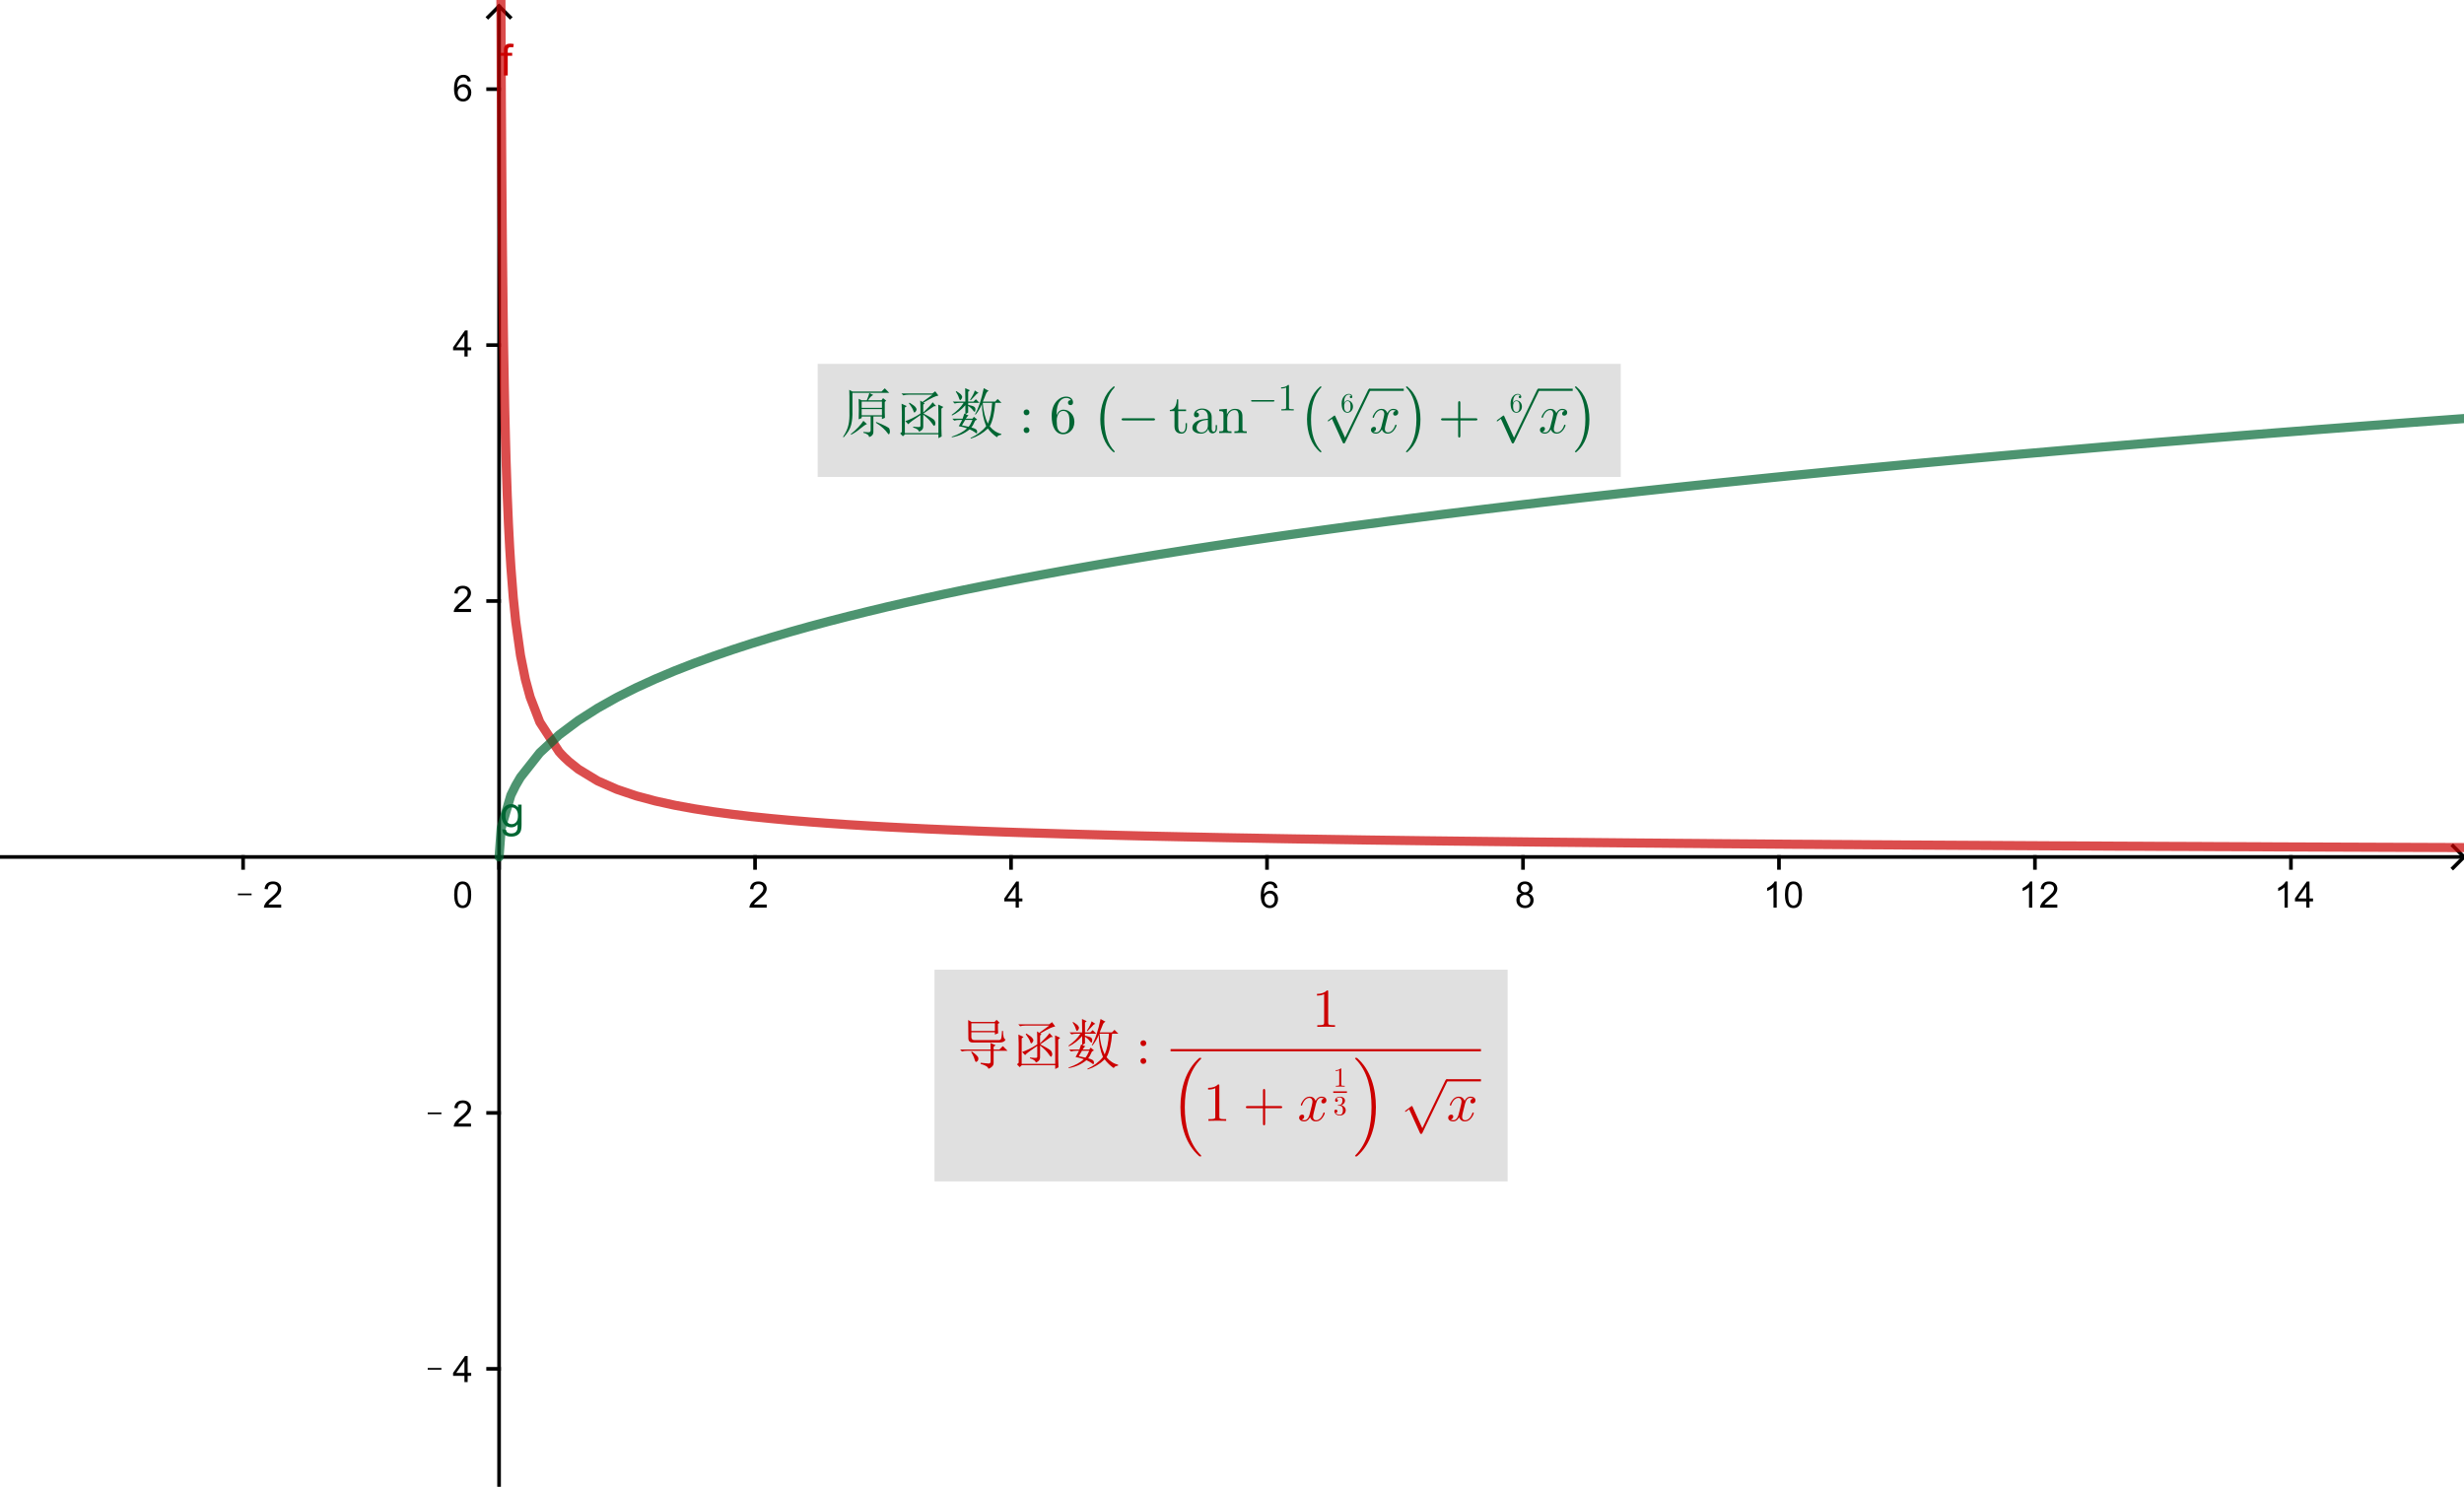 <?xml version="1.0" encoding="ISO-8859-1" standalone="no"?>

<svg 
     version="1.1"
     baseProfile="full"
     xmlns="http://www.w3.org/2000/svg"
     xmlns:xlink="http://www.w3.org/1999/xlink"
     xmlns:ev="http://www.w3.org/2001/xml-events"
     width="19.28cm"
     height="11.636cm"
     viewBox="0 0 675 406"
     >
<title>

</title>
<g stroke-linejoin="miter" stroke-dashoffset="0" stroke-dasharray="none" stroke-width="1" stroke-miterlimit="10.000" stroke-linecap="square">
<clipPath id="clip53cee39e-07b3-4ef3-9ef0-35875a57dd3a">
  <path d="M 0 0 L 0 408.00 L 676.00 408.00 L 676.00 0 z"/>
</clipPath>
<g clip-path="url(#clip1)">
<g stroke-linecap="butt" fill="none" stroke-opacity="1" stroke="#000000">
  <path d="M 136.72 2 L 136.72 408.00"/>
</g> <!-- drawing style -->
</g> <!-- clip1 -->
<clipPath id="clip0edafa1b-0be4-4779-b7bd-bd408a8e473a">
  <path d="M 0 0 L 0 408.00 L 676.00 408.00 L 676.00 0 z"/>
</clipPath>
<g clip-path="url(#clip2)">
<g stroke-linecap="butt" fill="none" stroke-opacity="1" stroke="#000000">
  <path d="M 136.72 1 L 133.72 4"/>
</g> <!-- drawing style -->
</g> <!-- clip2 -->
<clipPath id="clip5032151c-4db3-4b0e-a4cb-91a424276d7b">
  <path d="M 0 0 L 0 408.00 L 676.00 408.00 L 676.00 0 z"/>
</clipPath>
<g clip-path="url(#clip3)">
<g stroke-linecap="butt" fill="none" stroke-opacity="1" stroke="#000000">
  <path d="M 136.72 1 L 139.72 4"/>
</g> <!-- drawing style -->
</g> <!-- clip3 -->
<clipPath id="clipe6ef80f0-73a9-48d2-b68e-a7c2a949296a">
  <path d="M 0 0 L 0 408.00 L 676.00 408.00 L 676.00 0 z"/>
</clipPath>
<g clip-path="url(#clip4)">
<g stroke-linecap="butt" fill="none" stroke-opacity="1" stroke="#000000">
  <path d="M 0 234.11 L 674.00 234.11"/>
</g> <!-- drawing style -->
</g> <!-- clip4 -->
<clipPath id="clip42d9b74b-50f3-4e65-80e0-4f6b1e7713c0">
  <path d="M 0 0 L 0 408.00 L 676.00 408.00 L 676.00 0 z"/>
</clipPath>
<g clip-path="url(#clip5)">
<g stroke-linecap="butt" fill="none" stroke-opacity="1" stroke="#000000">
  <path d="M 675.00 234.11 L 672.00 231.11"/>
</g> <!-- drawing style -->
</g> <!-- clip5 -->
<clipPath id="clip0eb40b4d-f2a7-4975-b7dc-4c071fb478b1">
  <path d="M 0 0 L 0 408.00 L 676.00 408.00 L 676.00 0 z"/>
</clipPath>
<g clip-path="url(#clip6)">
<g stroke-linecap="butt" fill="none" stroke-opacity="1" stroke="#000000">
  <path d="M 675.00 234.11 L 672.00 237.11"/>
</g> <!-- drawing style -->
</g> <!-- clip6 -->
<clipPath id="clipcf5cf9b2-5f70-4f01-878e-941e09adc9af">
  <path d="M 0 0 L 0 408.00 L 676.00 408.00 L 676.00 0 z"/>
</clipPath>
<g clip-path="url(#clip7)">
<g fill-opacity="1" fill-rule="nonzero" stroke="none" fill="#000000">
  <path d="M 65.172 244.59 L 65.172 244.12 L 68.922 244.12 L 68.922 244.59 L 65.172 244.59 z M 77.031 247.16 L 77.031 248.00 L 72.297 248.00 Q 72.297 247.69 72.406 247.39 Q 72.594 246.91 72.984 246.44 Q 73.375 245.97 74.141 245.36 Q 75.297 244.39 75.711 243.84 Q 76.125 243.28 76.125 242.78 Q 76.125 242.25 75.750 241.90 Q 75.375 241.55 74.781 241.55 Q 74.141 241.55 73.758 241.92 Q 73.375 242.30 73.375 242.97 L 72.469 242.88 Q 72.562 241.88 73.164 241.34 Q 73.766 240.81 74.797 240.81 Q 75.828 240.81 76.430 241.38 Q 77.031 241.95 77.031 242.80 Q 77.031 243.23 76.852 243.65 Q 76.672 244.06 76.266 244.52 Q 75.859 244.98 74.906 245.78 Q 74.125 246.44 73.898 246.68 Q 73.672 246.92 73.531 247.16 L 77.031 247.16 z"/>
</g> <!-- drawing style -->
</g> <!-- clip7 -->
<clipPath id="clipd4e4fa32-7e15-4e73-b7dc-cda427fdf784">
  <path d="M 0 0 L 0 408.00 L 676.00 408.00 L 676.00 0 z"/>
</clipPath>
<g clip-path="url(#clip8)">
<g stroke-linecap="butt" fill="none" stroke-opacity="1" stroke="#000000">
  <path d="M 66.594 234.11 L 66.594 237.11"/>
</g> <!-- drawing style -->
</g> <!-- clip8 -->
<clipPath id="clipa0dc0094-065e-4b61-a88c-c91d5cdbf7d4">
  <path d="M 0 0 L 0 408.00 L 676.00 408.00 L 676.00 0 z"/>
</clipPath>
<g clip-path="url(#clip9)">
<g stroke-linecap="butt" fill="none" stroke-opacity="1" stroke="#000000">
  <path d="M 136.72 234.11 L 136.72 237.11"/>
</g> <!-- drawing style -->
</g> <!-- clip9 -->
<clipPath id="clip6b3d637d-44ea-4deb-839f-e1e5297e203e">
  <path d="M 0 0 L 0 408.00 L 676.00 408.00 L 676.00 0 z"/>
</clipPath>
<g clip-path="url(#clip10)">
<g fill-opacity="1" fill-rule="nonzero" stroke="none" fill="#000000">
  <path d="M 210.03 247.16 L 210.03 248.00 L 205.30 248.00 Q 205.30 247.69 205.41 247.39 Q 205.59 246.91 205.98 246.44 Q 206.38 245.97 207.14 245.36 Q 208.30 244.39 208.71 243.84 Q 209.12 243.28 209.12 242.78 Q 209.12 242.25 208.75 241.90 Q 208.38 241.55 207.78 241.55 Q 207.14 241.55 206.76 241.92 Q 206.38 242.30 206.38 242.97 L 205.47 242.88 Q 205.56 241.88 206.16 241.34 Q 206.77 240.81 207.80 240.81 Q 208.83 240.81 209.43 241.38 Q 210.03 241.95 210.03 242.80 Q 210.03 243.23 209.85 243.65 Q 209.67 244.06 209.27 244.52 Q 208.86 244.98 207.91 245.78 Q 207.12 246.44 206.90 246.68 Q 206.67 246.92 206.53 247.16 L 210.03 247.16 z"/>
</g> <!-- drawing style -->
</g> <!-- clip10 -->
<clipPath id="clipc063f571-3022-4382-a178-f7308ab2d31d">
  <path d="M 0 0 L 0 408.00 L 676.00 408.00 L 676.00 0 z"/>
</clipPath>
<g clip-path="url(#clip11)">
<g stroke-linecap="butt" fill="none" stroke-opacity="1" stroke="#000000">
  <path d="M 206.84 234.11 L 206.84 237.11"/>
</g> <!-- drawing style -->
</g> <!-- clip11 -->
<clipPath id="clip4f261d44-40ba-4c8f-90ed-6ea429b61947">
  <path d="M 0 0 L 0 408.00 L 676.00 408.00 L 676.00 0 z"/>
</clipPath>
<g clip-path="url(#clip12)">
<g fill-opacity="1" fill-rule="nonzero" stroke="none" fill="#000000">
  <path d="M 278.23 248.00 L 278.23 246.28 L 275.12 246.28 L 275.12 245.48 L 278.39 240.84 L 279.11 240.84 L 279.11 245.48 L 280.08 245.48 L 280.08 246.28 L 279.11 246.28 L 279.11 248.00 L 278.23 248.00 z M 278.23 245.48 L 278.23 242.25 L 275.98 245.48 L 278.23 245.48 z"/>
</g> <!-- drawing style -->
</g> <!-- clip12 -->
<clipPath id="clip6adde47a-310c-4b9f-ad66-cabc45ddc50c">
  <path d="M 0 0 L 0 408.00 L 676.00 408.00 L 676.00 0 z"/>
</clipPath>
<g clip-path="url(#clip13)">
<g stroke-linecap="butt" fill="none" stroke-opacity="1" stroke="#000000">
  <path d="M 276.97 234.11 L 276.97 237.11"/>
</g> <!-- drawing style -->
</g> <!-- clip13 -->
<clipPath id="clipff41dd89-a799-4605-badf-585852febac5">
  <path d="M 0 0 L 0 408.00 L 676.00 408.00 L 676.00 0 z"/>
</clipPath>
<g clip-path="url(#clip14)">
<g fill-opacity="1" fill-rule="nonzero" stroke="none" fill="#000000">
  <path d="M 349.97 242.59 L 349.11 242.66 Q 348.98 242.14 348.77 241.91 Q 348.41 241.53 347.89 241.53 Q 347.47 241.53 347.16 241.77 Q 346.73 242.08 346.50 242.66 Q 346.27 243.23 346.25 244.31 Q 346.56 243.83 347.02 243.59 Q 347.48 243.36 347.98 243.36 Q 348.88 243.36 349.49 244.01 Q 350.11 244.66 350.11 245.67 Q 350.11 246.34 349.81 246.92 Q 349.52 247.50 349.01 247.81 Q 348.50 248.12 347.86 248.12 Q 346.77 248.12 346.07 247.31 Q 345.38 246.50 345.38 244.66 Q 345.38 242.58 346.14 241.62 Q 346.81 240.81 347.94 240.81 Q 348.80 240.81 349.34 241.29 Q 349.88 241.77 349.97 242.59 z M 346.39 245.69 Q 346.39 246.14 346.58 246.55 Q 346.77 246.97 347.12 247.19 Q 347.47 247.41 347.84 247.41 Q 348.41 247.41 348.80 246.95 Q 349.20 246.50 349.20 245.73 Q 349.20 244.98 348.80 244.55 Q 348.41 244.12 347.81 244.12 Q 347.22 244.12 346.80 244.55 Q 346.39 244.98 346.39 245.69 z"/>
</g> <!-- drawing style -->
</g> <!-- clip14 -->
<clipPath id="clip9094e62a-3c16-483f-bbb1-fbc9ce5fd18a">
  <path d="M 0 0 L 0 408.00 L 676.00 408.00 L 676.00 0 z"/>
</clipPath>
<g clip-path="url(#clip15)">
<g stroke-linecap="butt" fill="none" stroke-opacity="1" stroke="#000000">
  <path d="M 347.09 234.11 L 347.09 237.11"/>
</g> <!-- drawing style -->
</g> <!-- clip15 -->
<clipPath id="clipc478dbe2-3f98-4dc9-8922-3e201972697f">
  <path d="M 0 0 L 0 408.00 L 676.00 408.00 L 676.00 0 z"/>
</clipPath>
<g clip-path="url(#clip16)">
<g fill-opacity="1" fill-rule="nonzero" stroke="none" fill="#000000">
  <path d="M 416.77 244.12 Q 416.22 243.92 415.95 243.55 Q 415.69 243.17 415.69 242.66 Q 415.69 241.88 416.25 241.34 Q 416.81 240.81 417.75 240.81 Q 418.69 240.81 419.26 241.36 Q 419.83 241.91 419.83 242.69 Q 419.83 243.19 419.57 243.55 Q 419.31 243.92 418.78 244.12 Q 419.44 244.33 419.78 244.81 Q 420.12 245.30 420.12 245.95 Q 420.12 246.88 419.48 247.50 Q 418.83 248.12 417.77 248.12 Q 416.70 248.12 416.05 247.49 Q 415.41 246.86 415.41 245.92 Q 415.41 245.23 415.76 244.76 Q 416.11 244.28 416.77 244.12 z M 416.59 242.62 Q 416.59 243.14 416.92 243.46 Q 417.25 243.78 417.77 243.78 Q 418.28 243.78 418.60 243.46 Q 418.92 243.14 418.92 242.67 Q 418.92 242.19 418.59 241.86 Q 418.25 241.53 417.77 241.53 Q 417.25 241.53 416.92 241.85 Q 416.59 242.17 416.59 242.62 z M 416.31 245.94 Q 416.31 246.31 416.49 246.66 Q 416.67 247.02 417.02 247.21 Q 417.38 247.41 417.78 247.41 Q 418.41 247.41 418.81 247.00 Q 419.22 246.59 419.22 245.97 Q 419.22 245.33 418.80 244.91 Q 418.38 244.50 417.75 244.50 Q 417.12 244.50 416.72 244.91 Q 416.31 245.31 416.31 245.94 z"/>
</g> <!-- drawing style -->
</g> <!-- clip16 -->
<clipPath id="clip548dbb9e-3806-4c2e-b3d6-175438494515">
  <path d="M 0 0 L 0 408.00 L 676.00 408.00 L 676.00 0 z"/>
</clipPath>
<g clip-path="url(#clip17)">
<g stroke-linecap="butt" fill="none" stroke-opacity="1" stroke="#000000">
  <path d="M 417.22 234.11 L 417.22 237.11"/>
</g> <!-- drawing style -->
</g> <!-- clip17 -->
<clipPath id="clipa890f109-3580-44e0-9a0a-bf5a77f66cb8">
  <path d="M 0 0 L 0 408.00 L 676.00 408.00 L 676.00 0 z"/>
</clipPath>
<g clip-path="url(#clip18)">
<g fill-opacity="1" fill-rule="nonzero" stroke="none" fill="#000000">
  <path d="M 486.72 248.00 L 485.84 248.00 L 485.84 242.41 Q 485.53 242.70 485.02 243.01 Q 484.50 243.31 484.09 243.45 L 484.09 242.61 Q 484.83 242.27 485.38 241.77 Q 485.94 241.28 486.16 240.81 L 486.72 240.81 L 486.72 248.00 z M 488.98 244.47 Q 488.98 243.20 489.24 242.43 Q 489.50 241.66 490.01 241.23 Q 490.53 240.81 491.31 240.81 Q 491.89 240.81 492.32 241.05 Q 492.75 241.28 493.04 241.72 Q 493.33 242.16 493.48 242.78 Q 493.64 243.41 493.64 244.47 Q 493.64 245.73 493.38 246.51 Q 493.12 247.28 492.61 247.70 Q 492.09 248.12 491.31 248.12 Q 490.28 248.12 489.69 247.38 Q 488.98 246.48 488.98 244.47 z M 489.87 244.47 Q 489.87 246.23 490.29 246.82 Q 490.70 247.41 491.31 247.41 Q 491.92 247.41 492.33 246.82 Q 492.75 246.23 492.75 244.47 Q 492.75 242.70 492.33 242.12 Q 491.92 241.55 491.30 241.55 Q 490.70 241.55 490.33 242.05 Q 489.87 242.70 489.87 244.47 z"/>
</g> <!-- drawing style -->
</g> <!-- clip18 -->
<clipPath id="clip2f7266bf-1e1b-442f-ada5-bccad2b297bd">
  <path d="M 0 0 L 0 408.00 L 676.00 408.00 L 676.00 0 z"/>
</clipPath>
<g clip-path="url(#clip19)">
<g stroke-linecap="butt" fill="none" stroke-opacity="1" stroke="#000000">
  <path d="M 487.34 234.11 L 487.34 237.11"/>
</g> <!-- drawing style -->
</g> <!-- clip19 -->
<clipPath id="clipaf1ffb50-ae52-4c48-a425-762a9ad78b6a">
  <path d="M 0 0 L 0 408.00 L 676.00 408.00 L 676.00 0 z"/>
</clipPath>
<g clip-path="url(#clip20)">
<g fill-opacity="1" fill-rule="nonzero" stroke="none" fill="#000000">
  <path d="M 556.72 248.00 L 555.84 248.00 L 555.84 242.41 Q 555.53 242.70 555.02 243.01 Q 554.50 243.31 554.09 243.45 L 554.09 242.61 Q 554.83 242.27 555.38 241.77 Q 555.94 241.28 556.16 240.81 L 556.72 240.81 L 556.72 248.00 z M 563.59 247.16 L 563.59 248.00 L 558.86 248.00 Q 558.86 247.69 558.97 247.39 Q 559.16 246.91 559.55 246.44 Q 559.94 245.97 560.70 245.36 Q 561.86 244.39 562.27 243.84 Q 562.69 243.28 562.69 242.78 Q 562.69 242.25 562.31 241.90 Q 561.94 241.55 561.34 241.55 Q 560.70 241.55 560.32 241.92 Q 559.94 242.30 559.94 242.97 L 559.03 242.88 Q 559.12 241.88 559.73 241.34 Q 560.33 240.81 561.36 240.81 Q 562.39 240.81 562.99 241.38 Q 563.59 241.95 563.59 242.80 Q 563.59 243.23 563.41 243.65 Q 563.23 244.06 562.83 244.52 Q 562.42 244.98 561.47 245.78 Q 560.69 246.44 560.46 246.68 Q 560.23 246.92 560.09 247.16 L 563.59 247.16 z"/>
</g> <!-- drawing style -->
</g> <!-- clip20 -->
<clipPath id="clip8de1b99b-dda7-40fd-bd0f-d69f10b27d57">
  <path d="M 0 0 L 0 408.00 L 676.00 408.00 L 676.00 0 z"/>
</clipPath>
<g clip-path="url(#clip21)">
<g stroke-linecap="butt" fill="none" stroke-opacity="1" stroke="#000000">
  <path d="M 557.46 234.11 L 557.46 237.11"/>
</g> <!-- drawing style -->
</g> <!-- clip21 -->
<clipPath id="clip93259b4f-6d6c-4463-9230-961d35fda01c">
  <path d="M 0 0 L 0 408.00 L 676.00 408.00 L 676.00 0 z"/>
</clipPath>
<g clip-path="url(#clip22)">
<g fill-opacity="1" fill-rule="nonzero" stroke="none" fill="#000000">
  <path d="M 626.72 248.00 L 625.84 248.00 L 625.84 242.41 Q 625.53 242.70 625.02 243.01 Q 624.50 243.31 624.09 243.45 L 624.09 242.61 Q 624.83 242.27 625.38 241.77 Q 625.94 241.28 626.16 240.81 L 626.72 240.81 L 626.72 248.00 z M 631.80 248.00 L 631.80 246.28 L 628.69 246.28 L 628.69 245.48 L 631.95 240.84 L 632.67 240.84 L 632.67 245.48 L 633.64 245.48 L 633.64 246.28 L 632.67 246.28 L 632.67 248.00 L 631.80 248.00 z M 631.80 245.48 L 631.80 242.25 L 629.55 245.48 L 631.80 245.48 z"/>
</g> <!-- drawing style -->
</g> <!-- clip22 -->
<clipPath id="clipf0393e1b-6b5a-442d-abac-815487864b0a">
  <path d="M 0 0 L 0 408.00 L 676.00 408.00 L 676.00 0 z"/>
</clipPath>
<g clip-path="url(#clip23)">
<g stroke-linecap="butt" fill="none" stroke-opacity="1" stroke="#000000">
  <path d="M 627.59 234.11 L 627.59 237.11"/>
</g> <!-- drawing style -->
</g> <!-- clip23 -->
<clipPath id="clipf3d2cc8d-e689-4a30-818d-55c61946bc22">
  <path d="M 0 0 L 0 408.00 L 676.00 408.00 L 676.00 0 z"/>
</clipPath>
<g clip-path="url(#clip24)">
<g stroke-linecap="butt" fill="none" stroke-opacity="1" stroke="#000000">
  <path d="M 133.72 374.36 L 136.72 374.36"/>
</g> <!-- drawing style -->
</g> <!-- clip24 -->
<clipPath id="clip90c9de02-3cce-4d09-a64e-3002ae5f2beb">
  <path d="M 0 0 L 0 408.00 L 676.00 408.00 L 676.00 0 z"/>
</clipPath>
<g clip-path="url(#clip25)">
<g stroke-linecap="butt" fill="none" stroke-opacity="1" stroke="#000000">
  <path d="M 133.72 304.24 L 136.72 304.24"/>
</g> <!-- drawing style -->
</g> <!-- clip25 -->
<clipPath id="clip7ec182c9-88b7-4b12-9fae-06f7bf461c76">
  <path d="M 0 0 L 0 408.00 L 676.00 408.00 L 676.00 0 z"/>
</clipPath>
<g clip-path="url(#clip26)">
<g stroke-linecap="butt" fill="none" stroke-opacity="1" stroke="#000000">
  <path d="M 133.72 163.99 L 136.72 163.99"/>
</g> <!-- drawing style -->
</g> <!-- clip26 -->
<clipPath id="clip6e681543-c7ae-4104-82ad-0254a271028d">
  <path d="M 0 0 L 0 408.00 L 676.00 408.00 L 676.00 0 z"/>
</clipPath>
<g clip-path="url(#clip27)">
<g stroke-linecap="butt" fill="none" stroke-opacity="1" stroke="#000000">
  <path d="M 133.72 93.864 L 136.72 93.864"/>
</g> <!-- drawing style -->
</g> <!-- clip27 -->
<clipPath id="clip25d57378-ebae-4988-a2fe-135bed57fab7">
  <path d="M 0 0 L 0 408.00 L 676.00 408.00 L 676.00 0 z"/>
</clipPath>
<g clip-path="url(#clip28)">
<g stroke-linecap="butt" fill="none" stroke-opacity="1" stroke="#000000">
  <path d="M 133.72 23.740 L 136.72 23.740"/>
</g> <!-- drawing style -->
</g> <!-- clip28 -->
<clipPath id="clip7b0d7d93-3147-49c2-9a16-4106a5fa478b">
  <path d="M 0 0 L 0 408.00 L 676.00 408.00 L 676.00 0 z"/>
</clipPath>
<g clip-path="url(#clip29)">
<g fill-opacity="1" fill-rule="nonzero" stroke="none" fill="#000000">
  <path d="M 117.17 374.59 L 117.17 374.12 L 120.92 374.12 L 120.92 374.59 L 117.17 374.59 z M 127.23 378.00 L 127.23 376.28 L 124.12 376.28 L 124.12 375.48 L 127.39 370.84 L 128.11 370.84 L 128.11 375.48 L 129.08 375.48 L 129.08 376.28 L 128.11 376.28 L 128.11 378.00 L 127.23 378.00 z M 127.23 375.48 L 127.23 372.25 L 124.98 375.48 L 127.23 375.48 z"/>
</g> <!-- drawing style -->
</g> <!-- clip29 -->
<clipPath id="clipd390bd9a-7184-4850-8fba-39a1ee155831">
  <path d="M 0 0 L 0 408.00 L 676.00 408.00 L 676.00 0 z"/>
</clipPath>
<g clip-path="url(#clip30)">
<g fill-opacity="1" fill-rule="nonzero" stroke="none" fill="#000000">
  <path d="M 117.17 304.59 L 117.17 304.12 L 120.92 304.12 L 120.92 304.59 L 117.17 304.59 z M 129.03 307.16 L 129.03 308.00 L 124.30 308.00 Q 124.30 307.69 124.41 307.39 Q 124.59 306.91 124.98 306.44 Q 125.38 305.97 126.14 305.36 Q 127.30 304.39 127.71 303.84 Q 128.12 303.28 128.12 302.78 Q 128.12 302.25 127.75 301.90 Q 127.38 301.55 126.78 301.55 Q 126.14 301.55 125.76 301.92 Q 125.38 302.30 125.38 302.97 L 124.47 302.88 Q 124.56 301.88 125.16 301.34 Q 125.77 300.81 126.80 300.81 Q 127.83 300.81 128.43 301.38 Q 129.03 301.95 129.03 302.80 Q 129.03 303.23 128.85 303.65 Q 128.67 304.06 128.27 304.52 Q 127.86 304.98 126.91 305.78 Q 126.12 306.44 125.90 306.68 Q 125.67 306.92 125.53 307.16 L 129.03 307.16 z"/>
</g> <!-- drawing style -->
</g> <!-- clip30 -->
<clipPath id="clipa3ae0ef3-c260-414e-a2aa-c16f9c20f499">
  <path d="M 0 0 L 0 408.00 L 676.00 408.00 L 676.00 0 z"/>
</clipPath>
<g clip-path="url(#clip31)">
<g fill-opacity="1" fill-rule="nonzero" stroke="none" fill="#000000">
  <path d="M 129.03 166.16 L 129.03 167.00 L 124.30 167.00 Q 124.30 166.69 124.41 166.39 Q 124.59 165.91 124.98 165.44 Q 125.38 164.97 126.14 164.36 Q 127.30 163.39 127.71 162.84 Q 128.12 162.28 128.12 161.78 Q 128.12 161.25 127.75 160.90 Q 127.38 160.55 126.78 160.55 Q 126.14 160.55 125.76 160.92 Q 125.38 161.30 125.38 161.97 L 124.47 161.88 Q 124.56 160.88 125.16 160.34 Q 125.77 159.81 126.80 159.81 Q 127.83 159.81 128.43 160.38 Q 129.03 160.95 129.03 161.80 Q 129.03 162.23 128.85 162.65 Q 128.67 163.06 128.27 163.52 Q 127.86 163.98 126.91 164.78 Q 126.12 165.44 125.90 165.68 Q 125.67 165.92 125.53 166.16 L 129.03 166.16 z"/>
</g> <!-- drawing style -->
</g> <!-- clip31 -->
<clipPath id="clip487b2a58-d858-4a0b-bde9-2e4d5b004d06">
  <path d="M 0 0 L 0 408.00 L 676.00 408.00 L 676.00 0 z"/>
</clipPath>
<g clip-path="url(#clip32)">
<g fill-opacity="1" fill-rule="nonzero" stroke="none" fill="#000000">
  <path d="M 127.23 97.000 L 127.23 95.281 L 124.12 95.281 L 124.12 94.484 L 127.39 89.844 L 128.11 89.844 L 128.11 94.484 L 129.08 94.484 L 129.08 95.281 L 128.11 95.281 L 128.11 97.000 L 127.23 97.000 z M 127.23 94.484 L 127.23 91.250 L 124.98 94.484 L 127.23 94.484 z"/>
</g> <!-- drawing style -->
</g> <!-- clip32 -->
<clipPath id="clipa6086f20-27d0-4bb3-a3b9-3ca2dd199f9e">
  <path d="M 0 0 L 0 408.00 L 676.00 408.00 L 676.00 0 z"/>
</clipPath>
<g clip-path="url(#clip33)">
<g fill-opacity="1" fill-rule="nonzero" stroke="none" fill="#000000">
  <path d="M 128.97 21.594 L 128.11 21.656 Q 127.98 21.141 127.77 20.906 Q 127.41 20.531 126.89 20.531 Q 126.47 20.531 126.16 20.766 Q 125.73 21.078 125.50 21.656 Q 125.27 22.234 125.25 23.312 Q 125.56 22.828 126.02 22.594 Q 126.48 22.359 126.98 22.359 Q 127.88 22.359 128.49 23.008 Q 129.11 23.656 129.11 24.672 Q 129.11 25.344 128.81 25.922 Q 128.52 26.500 128.01 26.812 Q 127.50 27.125 126.86 27.125 Q 125.77 27.125 125.07 26.312 Q 124.38 25.500 124.38 23.656 Q 124.38 21.578 125.14 20.625 Q 125.81 19.812 126.94 19.812 Q 127.80 19.812 128.34 20.289 Q 128.88 20.766 128.97 21.594 z M 125.39 24.688 Q 125.39 25.141 125.58 25.555 Q 125.77 25.969 126.12 26.188 Q 126.47 26.406 126.84 26.406 Q 127.41 26.406 127.80 25.953 Q 128.20 25.500 128.20 24.734 Q 128.20 23.984 127.80 23.555 Q 127.41 23.125 126.81 23.125 Q 126.22 23.125 125.80 23.555 Q 125.39 23.984 125.39 24.688 z"/>
</g> <!-- drawing style -->
</g> <!-- clip33 -->
<clipPath id="clip95a6dd65-8e59-4e13-af4d-074f6a788087">
  <path d="M 0 0 L 0 408.00 L 676.00 408.00 L 676.00 0 z"/>
</clipPath>
<g clip-path="url(#clip34)">
<g fill-opacity="1" fill-rule="nonzero" stroke="none" fill="#000000">
  <path d="M 124.42 244.47 Q 124.42 243.20 124.68 242.43 Q 124.94 241.66 125.45 241.23 Q 125.97 240.81 126.75 240.81 Q 127.33 240.81 127.76 241.05 Q 128.19 241.28 128.48 241.72 Q 128.77 242.16 128.92 242.78 Q 129.08 243.41 129.08 244.47 Q 129.08 245.73 128.82 246.51 Q 128.56 247.28 128.05 247.70 Q 127.53 248.12 126.75 248.12 Q 125.72 248.12 125.12 247.38 Q 124.42 246.48 124.42 244.47 z M 125.31 244.47 Q 125.31 246.23 125.73 246.82 Q 126.14 247.41 126.75 247.41 Q 127.36 247.41 127.77 246.82 Q 128.19 246.23 128.19 244.47 Q 128.19 242.70 127.77 242.12 Q 127.36 241.55 126.73 241.55 Q 126.14 241.55 125.77 242.05 Q 125.31 242.70 125.31 244.47 z"/>
</g> <!-- drawing style -->
</g> <!-- clip34 -->
<g id="misc">
</g><!-- misc -->
<g id="layer0">
<clipPath id="clip9b49d9a1-e5cb-4f49-b84c-8b461b774e15">
  <path d="M 0 0 L 0 408.00 L 676.00 408.00 L 676.00 0 z"/>
</clipPath>
<g clip-path="url(#clip35)">
<g stroke-linejoin="round" stroke-width="2.5" stroke-linecap="round" fill="none" stroke-opacity=".698" stroke="#cc0000">
  <path d="M 137.20 -6.909 L 137.24 2.976 L 137.28 11.833 L 137.31 19.828 M 137.31 19.828 L 137.35 27.854 L 137.40 35.118 L 137.44 41.731 L 137.48 47.783 L 137.52 53.350 L 137.56 58.491 L 137.64 67.694 L 137.73 75.710 L 137.81 82.772 L 137.89 89.052 L 137.97 94.684 L 138.14 104.39 L 138.30 112.50 L 138.47 119.39 L 138.63 125.33 L 138.96 135.13 L 139.29 142.91 L 139.62 149.28 L 139.95 154.61 L 140.61 163.07 L 141.27 169.54 L 142.59 178.90 L 143.91 185.43 L 145.23 190.30 L 147.88 197.17 M 147.88 197.17 L 153.16 205.29 L 153.82 206.02 L 154.48 206.70 L 155.80 207.94 L 158.44 210.06 L 163.72 213.27 L 169.00 215.59 M 169.00 215.59 L 174.28 217.37 L 179.56 218.78 L 184.84 219.94 L 190.12 220.90 L 195.41 221.72 L 200.69 222.43 L 205.97 223.05 L 211.25 223.59 L 216.53 224.08 L 221.81 224.51 L 227.09 224.90 L 232.38 225.26 L 237.66 225.58 L 242.94 225.88 L 248.22 226.15 L 253.50 226.41 L 258.78 226.64 L 264.06 226.86 L 269.34 227.07 L 274.62 227.26 L 279.91 227.44 L 285.19 227.60 L 290.47 227.76 L 295.75 227.91 L 301.03 228.05 L 306.31 228.19 L 311.59 228.32 L 316.88 228.44 L 322.16 228.55 L 327.44 228.66 L 332.72 228.77 L 338.00 228.87 M 338.00 228.87 L 343.28 228.96 L 348.56 229.06 L 353.84 229.15 L 359.12 229.23 L 364.41 229.31 L 369.69 229.39 L 374.97 229.47 L 380.25 229.54 L 385.53 229.61 L 390.81 229.68 L 396.09 229.74 L 401.38 229.80 L 406.66 229.86 L 411.94 229.92 L 417.22 229.98 L 422.50 230.04 L 427.78 230.09 L 433.06 230.14 L 438.34 230.19 L 443.62 230.24 L 448.91 230.29 L 454.19 230.33 L 459.47 230.38 L 464.75 230.42 L 470.03 230.47 L 475.31 230.51 L 480.59 230.55 L 485.88 230.59 L 491.16 230.63 L 496.44 230.66 L 501.72 230.70 L 507.00 230.73 L 512.28 230.77 L 517.56 230.80 L 522.84 230.84 L 528.12 230.87 L 533.41 230.90 L 538.69 230.93 L 543.97 230.96 L 549.25 230.99 L 554.53 231.02 L 559.81 231.05 L 565.09 231.08 L 570.38 231.10 L 575.66 231.13 L 580.94 231.16 L 586.22 231.18 L 591.50 231.21 L 596.78 231.23 L 602.06 231.25 L 607.34 231.28 L 612.62 231.30 L 617.91 231.32 L 623.19 231.35 L 628.47 231.37 L 633.75 231.39 L 639.03 231.41 L 644.31 231.43 L 649.59 231.45 L 654.88 231.47 L 660.16 231.49 L 665.44 231.51 L 670.72 231.53 L 676.00 231.55"/>
<title>Function f</title>
<desc>f(x) = 1 / ((1 + x^(1 / 3)) √(x))</desc>

</g> <!-- drawing style -->
</g> <!-- clip35 -->
<clipPath id="clipc592665b-6707-4428-9212-0ba4efec563e">
  <path d="M 0 0 L 0 408.00 L 676.00 408.00 L 676.00 0 z"/>
</clipPath>
<g clip-path="url(#clip36)">
<g fill-opacity="1" fill-rule="nonzero" stroke="none" fill="#cc0000">
  <path d="M 138.05 20.000 L 138.05 14.594 L 137.11 14.594 L 137.11 13.781 L 138.05 13.781 L 138.05 13.109 Q 138.05 12.484 138.16 12.188 Q 138.31 11.766 138.70 11.516 Q 139.08 11.266 139.77 11.266 Q 140.22 11.266 140.75 11.375 L 140.59 12.281 Q 140.27 12.234 139.97 12.234 Q 139.48 12.234 139.29 12.438 Q 139.09 12.641 139.09 13.203 L 139.09 13.781 L 140.31 13.781 L 140.31 14.594 L 139.09 14.594 L 139.09 20.000 L 138.05 20.000 z"/>
<title>Function f</title>
<desc>f(x) = 1 / ((1 + x^(1 / 3)) √(x))</desc>

</g> <!-- drawing style -->
</g> <!-- clip36 -->
<clipPath id="clipdc82b0eb-b4d1-4e4f-b4cd-7f35d4f58b57">
  <path d="M 0 0 L 0 408.00 L 676.00 408.00 L 676.00 0 z"/>
</clipPath>
<g clip-path="url(#clip37)">
<g stroke-linejoin="round" stroke-width="2.5" stroke-linecap="round" fill="none" stroke-opacity=".698" stroke="#006633">
  <path d="M 136.72 234.11 L 137.31 226.18 M 137.31 226.18 L 139.95 217.20 L 141.27 214.52 L 142.59 212.27 L 147.88 205.56 M 147.88 205.56 L 153.16 200.67 L 158.44 196.72 L 163.72 193.35 L 169.00 190.39 M 169.00 190.39 L 174.28 187.74 L 179.56 185.33 L 184.84 183.11 L 190.12 181.05 L 195.41 179.13 L 200.69 177.32 L 205.97 175.60 L 211.25 173.98 L 216.53 172.43 L 221.81 170.95 L 227.09 169.54 L 232.38 168.18 L 237.66 166.87 L 242.94 165.60 L 248.22 164.39 L 253.50 163.21 L 258.78 162.06 L 264.06 160.95 L 269.34 159.88 L 274.62 158.83 L 279.91 157.81 L 285.19 156.82 L 290.47 155.85 L 295.75 154.91 L 301.03 153.98 L 306.31 153.08 L 311.59 152.20 L 316.88 151.33 L 322.16 150.49 L 327.44 149.66 L 332.72 148.85 L 338.00 148.05 M 338.00 148.05 L 343.28 147.27 L 348.56 146.50 L 353.84 145.74 L 359.12 145.00 L 364.41 144.27 L 369.69 143.55 L 374.97 142.85 L 380.25 142.15 L 385.53 141.47 L 390.81 140.80 L 396.09 140.13 L 401.38 139.48 L 406.66 138.83 L 411.94 138.20 L 417.22 137.57 L 422.50 136.95 L 427.78 136.34 L 433.06 135.74 L 438.34 135.15 L 443.62 134.56 L 448.91 133.98 L 454.19 133.41 L 459.47 132.84 L 464.75 132.28 L 470.03 131.73 L 475.31 131.19 L 480.59 130.65 L 485.88 130.11 L 491.16 129.58 L 496.44 129.06 L 501.72 128.54 L 507.00 128.03 L 512.28 127.53 L 517.56 127.03 L 522.84 126.53 L 528.12 126.04 L 533.41 125.55 L 538.69 125.07 L 543.97 124.59 L 549.25 124.12 L 554.53 123.65 L 559.81 123.19 L 565.09 122.73 L 570.38 122.28 L 575.66 121.82 L 580.94 121.38 L 586.22 120.93 L 591.50 120.49 L 596.78 120.06 L 602.06 119.63 L 607.34 119.20 L 612.62 118.77 L 617.91 118.35 L 623.19 117.93 L 628.47 117.52 L 633.75 117.10 L 639.03 116.70 L 644.31 116.29 L 649.59 115.89 L 654.88 115.49 L 660.16 115.09 L 665.44 114.70 L 670.72 114.31 L 676.00 113.92"/>
<title>Function g</title>
<desc>Function g: Integral of f</desc>

</g> <!-- drawing style -->
</g> <!-- clip37 -->
<clipPath id="clip8cd44d8f-ace0-4a01-a699-930ca6a6b63d">
  <path d="M 0 0 L 0 408.00 L 676.00 408.00 L 676.00 0 z"/>
</clipPath>
<g clip-path="url(#clip38)">
<g fill-opacity="1" fill-rule="nonzero" stroke="none" fill="#006633">
  <path d="M 137.59 226.52 L 138.62 226.67 Q 138.69 227.14 138.98 227.36 Q 139.38 227.66 140.05 227.66 Q 140.78 227.66 141.18 227.36 Q 141.58 227.06 141.72 226.55 Q 141.81 226.22 141.80 225.19 Q 141.11 226.00 140.08 226.00 Q 138.80 226.00 138.09 225.07 Q 137.39 224.14 137.39 222.86 Q 137.39 221.97 137.71 221.21 Q 138.03 220.45 138.64 220.05 Q 139.25 219.64 140.08 219.64 Q 141.19 219.64 141.91 220.53 L 141.91 219.78 L 142.88 219.78 L 142.88 225.16 Q 142.88 226.61 142.58 227.22 Q 142.28 227.83 141.64 228.18 Q 141.00 228.53 140.06 228.53 Q 138.95 228.53 138.27 228.03 Q 137.58 227.53 137.59 226.52 z M 138.47 222.78 Q 138.47 224.00 138.95 224.56 Q 139.44 225.12 140.17 225.12 Q 140.91 225.12 141.40 224.56 Q 141.89 224.00 141.89 222.81 Q 141.89 221.67 141.38 221.09 Q 140.88 220.52 140.16 220.52 Q 139.45 220.52 138.96 221.09 Q 138.47 221.66 138.47 222.78 z"/>
<title>Function g</title>
<desc>Function g: Integral of f</desc>

</g> <!-- drawing style -->
</g> <!-- clip38 -->
<clipPath id="clip174da4bb-425b-4871-af54-240e9e9fda4c">
  <path d="M 0 0 L 0 408.00 L 676.00 408.00 L 676.00 0 z"/>
</clipPath>
<g clip-path="url(#clip39)">
<g fill-opacity="1" fill-rule="nonzero" stroke="none" fill="#e0e0e0">
  <path d="M 256.00 265.00 L 413.00 265.00 L 413.00 323.00 L 256.00 323.00 L 256.00 265.00 z"/>
<title>导函数:\frac{1}{\left(1 + x^{\frac{1}{3}} \right) \; \sqrt{x}}</title>
<desc>Text text1: &quot;导函数:&quot; + (FormulaText(f)) + &quot;&quot;</desc>

</g> <!-- drawing style -->
</g> <!-- clip39 -->
<g transform="matrix(1.5, 0, 0, 1.5, 262.00, 290.81)">
<clipPath id="clipbcb41376-6827-451a-9bbf-b85d0b0c4f99">
  <path d="M -174.67 -193.87 L -174.67 78.128 L 276.00 78.128 L 276.00 -193.87 z"/>
</clipPath>
<g clip-path="url(#clip40)">
<g fill-opacity="1" fill-rule="nonzero" stroke="none" fill="#cc0000">
  <path d="M 3.016 -3.906 Q 2.188 -3.906 2.188 -4.656 Q 2.188 -7.312 2.156 -8.016 L 2.781 -7.656 L 6.953 -7.656 L 7.344 -8.047 L 7.891 -7.5 L 7.578 -7.312 Q 7.578 -6.172 7.625 -5.594 L 7.031 -5.359 L 7.031 -5.781 L 2.734 -5.781 L 2.734 -4.891 Q 2.734 -4.344 3.328 -4.344 L 7.734 -4.344 Q 8.094 -4.344 8.188 -4.656 Q 8.281 -4.969 8.328 -6.016 L 8.516 -6.016 Q 8.516 -5.359 8.617 -4.945 Q 8.719 -4.531 8.984 -4.453 Q 8.75 -3.906 7.891 -3.906 L 3.016 -3.906 z M 2.734 -7.422 L 2.734 -6.016 L 7.031 -6.016 L 7.031 -7.422 L 2.734 -7.422 z M 4.422 -.203 Q 5.516 -.078 5.867 -.062 Q 6.219 -.047 6.25 -.391 L 6.25 -2.391 L 1.953 -2.391 Q 1.453 -2.391 1.016 -2.266 L .672 -2.625 L 6.25 -2.625 Q 6.25 -3.406 6.219 -3.828 L 7.156 -3.406 L 6.797 -3.125 L 6.797 -2.625 L 7.859 -2.625 L 8.484 -3.25 L 9.344 -2.391 L 6.797 -2.391 L 6.797 -.156 Q 6.797 .516 5.859 .906 Q 5.75 .359 4.422 0 L 4.422 -.203 z M 2.703 -2.156 L 2.812 -2.266 Q 3.984 -1.453 4.008 -1.062 Q 4.031 -.672 3.852 -.516 Q 3.672 -.359 3.594 -.359 Q 3.438 -.359 3.328 -.781 Q 3.172 -1.406 2.703 -2.156 z M 14.766 -3.562 L 14.766 -4.688 Q 14.766 -5.391 14.734 -5.938 L 15.125 -5.672 L 16.953 -7 L 12.578 -7 Q 12.078 -7 11.641 -6.875 L 11.297 -7.234 L 16.953 -7.234 L 17.469 -7.625 L 18.047 -6.844 Q 17.625 -6.766 17.117 -6.531 Q 16.609 -6.297 15.312 -5.547 L 15.547 -5.391 L 15.281 -5.203 L 15.281 -3.75 Q 16.641 -5.047 17.000 -5.625 L 17.625 -4.922 L 17.234 -4.891 Q 15.672 -3.797 15.312 -3.562 Q 17.156 -2.625 17.328 -2.328 Q 17.500 -2.031 17.500 -1.797 Q 17.500 -1.609 17.422 -1.453 Q 17.344 -1.297 17.312 -1.297 Q 17.156 -1.297 16.844 -1.797 Q 16.375 -2.5 15.281 -3.359 L 15.281 -1.141 Q 15.281 -.547 14.500 -.234 Q 14.453 -.703 13.438 -1.016 L 13.438 -1.172 Q 14.375 -1.062 14.570 -1.102 Q 14.766 -1.141 14.766 -1.328 L 14.766 -3.281 Q 12.891 -2.031 12.547 -1.609 L 12.000 -2.188 Q 12.469 -2.312 13.266 -2.703 Q 14.062 -3.094 14.766 -3.562 z M 12.656 -5.438 L 12.781 -5.547 Q 13.672 -5 13.867 -4.727 Q 14.062 -4.453 14.062 -4.344 Q 14.062 -4.141 13.906 -3.945 Q 13.750 -3.75 13.672 -3.75 Q 13.562 -3.75 13.484 -4.031 Q 13.359 -4.5 12.656 -5.438 z M 18.047 0 L 18.047 -3.406 Q 18.047 -4.266 18.016 -5.203 L 18.953 -4.766 L 18.594 -4.453 L 18.594 -.828 Q 18.594 -.156 18.641 .625 L 18.047 .938 L 18.047 .234 L 11.953 .234 L 11.562 .594 L 11.062 .078 L 11.375 -.203 L 11.375 -3.719 Q 11.375 -4.375 11.328 -5.359 L 12.266 -4.922 L 11.922 -4.656 L 11.922 0 L 18.047 0 z M 22.938 -2.391 Q 22.625 -1.875 22.344 -1.406 Q 22.859 -1.297 23.562 -1.141 Q 23.906 -1.531 24.266 -2.391 L 22.938 -2.391 z M 21.328 -7.656 Q 22.078 -7.188 22.234 -6.953 Q 22.391 -6.719 22.391 -6.609 Q 22.391 -6.406 22.250 -6.211 Q 22.109 -6.016 22.031 -6.016 Q 21.922 -6.016 21.797 -6.406 Q 21.641 -6.953 21.219 -7.578 L 21.328 -7.656 z M 24.688 -7.781 L 25.391 -7.312 Q 25.078 -7.234 24.844 -6.922 Q 24.578 -6.609 23.953 -5.984 L 23.828 -6.062 Q 24.578 -7.234 24.688 -7.781 z M 22.938 -8.203 L 23.797 -7.812 L 23.484 -7.547 L 23.484 -5.75 L 24.453 -5.75 L 24.891 -6.172 L 25.547 -5.516 L 23.484 -5.516 L 23.484 -5.156 Q 24.375 -4.969 24.594 -4.789 Q 24.812 -4.609 24.812 -4.344 Q 24.812 -4.219 24.773 -4.047 Q 24.734 -3.875 24.656 -3.875 Q 24.578 -3.875 24.375 -4.141 Q 24.062 -4.578 23.484 -4.969 L 23.484 -3.75 L 23.016 -3.438 L 23.562 -3.203 Q 23.359 -3.125 23.047 -2.625 L 24.266 -2.625 L 24.531 -2.969 L 25.125 -2.469 L 24.766 -2.266 Q 24.375 -1.375 24.062 -1.016 Q 24.688 -.859 24.906 -.688 Q 25.125 -.516 25.125 -.234 Q 25.125 .047 25.000 .047 Q 24.891 .047 24.734 -.125 Q 24.297 -.438 23.750 -.672 Q 22.391 .438 20.516 .781 L 20.469 .672 Q 22.266 .078 23.281 -.859 Q 22.500 -1.141 21.766 -1.25 Q 21.922 -1.484 22.391 -2.391 L 21.875 -2.391 Q 21.375 -2.391 20.938 -2.266 L 20.594 -2.625 L 22.469 -2.625 Q 22.625 -3.016 22.781 -3.562 L 22.969 -3.484 L 22.969 -5.078 Q 21.922 -3.875 20.547 -3.203 L 20.469 -3.328 Q 21.922 -4.344 22.656 -5.516 L 21.953 -5.516 Q 21.453 -5.516 21.016 -5.391 L 20.672 -5.75 L 22.969 -5.75 Q 22.969 -7.156 22.938 -8.203 z M 26.141 -5.516 Q 26.328 -3.25 27.078 -1.719 Q 27.703 -3.047 27.859 -5.516 L 26.141 -5.516 z M 26.328 -8.203 L 27.234 -7.703 Q 26.922 -7.578 26.766 -7.227 Q 26.609 -6.875 26.172 -5.75 L 28.406 -5.75 L 28.875 -6.219 L 29.578 -5.516 L 28.438 -5.516 Q 28.203 -2.625 27.422 -1.219 Q 28.328 -.125 29.531 .156 L 29.531 .312 Q 28.797 .438 28.750 .781 Q 27.734 .078 27.078 -.828 Q 25.781 .438 23.984 1.016 L 23.906 .906 Q 25.703 .078 26.766 -1.25 Q 26.016 -3.094 25.984 -5.281 Q 25.594 -4.266 24.844 -3.359 L 24.734 -3.438 Q 25.672 -5 26.328 -8.203 z"/>
<title>导函数:\frac{1}{\left(1 + x^{\frac{1}{3}} \right) \; \sqrt{x}}</title>
<desc>Text text1: &quot;导函数:&quot; + (FormulaText(f)) + &quot;&quot;</desc>

</g> <!-- drawing style -->
</g> <!-- clip40 -->
</g> <!-- transform -->
<g transform="matrix(.15, 0, 0, .15, 311.13, 290.81)">
<clipPath id="clipe7a27b57-6d07-4de1-9249-3dc4306e3fbe">
  <path d="M -2074.2 -1938.7 L -2074.2 781.28 L 2432.4 781.28 L 2432.4 -1938.7 z"/>
</clipPath>
<g clip-path="url(#clip41)">
<g fill-opacity="1" fill-rule="nonzero" stroke="none" fill="#cc0000">
  <path d="M 19.203 -37.797 Q 19.203 -34.500 16.203 -33.000 Q 15.094 -32.500 13.906 -32.500 Q 10.594 -32.500 9.094 -35.500 Q 8.594 -36.594 8.594 -37.797 Q 8.594 -41.094 11.594 -42.594 Q 12.703 -43.094 13.906 -43.094 Q 17.203 -43.094 18.703 -40.094 Q 19.203 -39.000 19.203 -37.797 z M 19.203 -5.297 L 19.203 -5.297 Q 19.203 -2 16.203 -.5 Q 15.094 -0 13.906 -0 Q 10.594 -0 9.094 -3 Q 8.594 -4.094 8.594 -5.297 Q 8.594 -8.594 11.594 -10.094 Q 12.703 -10.594 13.906 -10.594 Q 17.203 -10.594 18.703 -7.594 Q 19.203 -6.5 19.203 -5.297 z"/>
<title>导函数:\frac{1}{\left(1 + x^{\frac{1}{3}} \right) \; \sqrt{x}}</title>
<desc>Text text1: &quot;导函数:&quot; + (FormulaText(f)) + &quot;&quot;</desc>

</g> <!-- drawing style -->
</g> <!-- clip41 -->
</g> <!-- transform -->
<g transform="matrix(.15, 0, 0, .15, 359.44, 280.66)">
<clipPath id="clipe6a4196f-1970-446e-aa94-72939ba6839c">
  <path d="M -2396.2 -1871.1 L -2396.2 848.93 L 2110.4 848.93 L 2110.4 -1871.1 z"/>
</clipPath>
<g clip-path="url(#clip42)">
<g fill-opacity="1" fill-rule="nonzero" stroke="none" fill="#cc0000">
  <path d="M 29.406 -64.000 L 29.406 -7.906 Q 29.406 -4.906 30.594 -4.094 Q 32.297 -3.094 38.703 -3.094 L 41.906 -3.094 L 41.906 -0 Q 38.406 -.297 25.703 -.297 Q 13.000 -.297 9.5 -0 L 9.5 -3.094 L 12.703 -3.094 Q 20.406 -3.094 21.500 -4.906 L 21.594 -5 Q 22.000 -5.797 22.000 -7.906 L 22.000 -59.703 Q 16.797 -57.094 8.906 -57.094 L 8.906 -60.203 Q 20.906 -60.203 27.094 -66.594 Q 29.000 -66.594 29.297 -65.906 L 29.297 -65.906 L 29.297 -65.797 Q 29.406 -65.500 29.406 -64.000 z"/>
<title>导函数:\frac{1}{\left(1 + x^{\frac{1}{3}} \right) \; \sqrt{x}}</title>
<desc>Text text1: &quot;导函数:&quot; + (FormulaText(f)) + &quot;&quot;</desc>

</g> <!-- drawing style -->
</g> <!-- clip42 -->
</g> <!-- transform -->
<g transform="matrix(15.000, 0, 0, 15.000, 0, 0)">
<clipPath id="clipbc486e2d-dea3-49d9-a2e6-cd2d130fc53b">
  <path d="M 0 0 L 0 27.200 L 45.067 27.200 L 45.067 0 z"/>
</clipPath>
<g clip-path="url(#clip43)">
<g fill-opacity="1" fill-rule="nonzero" stroke="none" fill="#cc0000">
  <path d="M 21.378 19.117 L 27.047 19.117 L 27.047 19.157 L 21.378 19.157 L 21.378 19.117 z"/>
<title>导函数:\frac{1}{\left(1 + x^{\frac{1}{3}} \right) \; \sqrt{x}}</title>
<desc>Text text1: &quot;导函数:&quot; + (FormulaText(f)) + &quot;&quot;</desc>

</g> <!-- drawing style -->
</g> <!-- clip43 -->
</g> <!-- transform -->
<g transform="matrix(.15, 0, 0, .15, 320.67, 289.76)">
<clipPath id="clip8419752c-9b4e-4de6-8fa3-4d4eda672f9f">
  <path d="M -2137.8 -1931.7 L -2137.8 788.28 L 2368.9 788.28 L 2368.9 -1931.7 z"/>
</clipPath>
<g clip-path="url(#clip44)">
<g fill-opacity="1" fill-rule="nonzero" stroke="none" fill="#cc0000">
  <path d="M 52.484 175.69 Q 43.172 167.58 36.555 157.27 Q 29.938 146.97 25.859 135.25 Q 21.781 123.53 19.898 111.18 Q 18.016 98.828 18.016 85.984 Q 18.016 73.094 19.898 60.719 Q 21.781 48.344 25.859 36.625 Q 29.938 24.906 36.555 14.602 Q 43.172 4.297 52.484 -3.812 Q 52.484 -4 52.984 -4 L 55.328 -4 Q 55.609 -4 55.859 -3.688 Q 56.109 -3.375 56.109 -3.078 Q 56.109 -2.688 55.906 -2.484 Q 47.359 6.062 41.602 16.266 Q 35.844 26.469 32.375 38.109 Q 28.906 49.750 27.445 61.695 Q 25.984 73.641 25.984 86.078 Q 25.984 98.484 27.445 110.48 Q 28.906 122.47 32.375 133.99 Q 35.844 145.52 41.680 155.77 Q 47.516 166.02 55.906 174.42 Q 56.109 174.61 56.109 175.00 Q 56.109 175.25 55.836 175.56 Q 55.562 175.88 55.328 175.88 L 52.984 175.88 Q 52.484 175.88 52.484 175.69 z"/>
<title>导函数:\frac{1}{\left(1 + x^{\frac{1}{3}} \right) \; \sqrt{x}}</title>
<desc>Text text1: &quot;导函数:&quot; + (FormulaText(f)) + &quot;&quot;</desc>

</g> <!-- drawing style -->
</g> <!-- clip44 -->
</g> <!-- transform -->
<g transform="matrix(.15, 0, 0, .15, 329.62, 306.41)">
<clipPath id="clipdf0fea27-f0c3-4fe8-a569-dd245c1b9f70">
  <path d="M -2197.5 -2042.7 L -2197.5 677.28 L 2309.2 677.28 L 2309.2 -2042.7 z"/>
</clipPath>
<g clip-path="url(#clip45)">
<g fill-opacity="1" fill-rule="nonzero" stroke="none" fill="#cc0000">
  <path d="M 29.406 -64.000 L 29.406 -7.906 Q 29.406 -4.906 30.594 -4.094 Q 32.297 -3.094 38.703 -3.094 L 41.906 -3.094 L 41.906 -0 Q 38.406 -.297 25.703 -.297 Q 13.000 -.297 9.5 -0 L 9.5 -3.094 L 12.703 -3.094 Q 20.406 -3.094 21.500 -4.906 L 21.594 -5 Q 22.000 -5.797 22.000 -7.906 L 22.000 -59.703 Q 16.797 -57.094 8.906 -57.094 L 8.906 -60.203 Q 20.906 -60.203 27.094 -66.594 Q 29.000 -66.594 29.297 -65.906 L 29.297 -65.906 L 29.297 -65.797 Q 29.406 -65.500 29.406 -64.000 z"/>
<title>导函数:\frac{1}{\left(1 + x^{\frac{1}{3}} \right) \; \sqrt{x}}</title>
<desc>Text text1: &quot;导函数:&quot; + (FormulaText(f)) + &quot;&quot;</desc>

</g> <!-- drawing style -->
</g> <!-- clip45 -->
</g> <!-- transform -->
<g transform="matrix(.15, 0, 0, .15, 340.45, 306.41)">
<clipPath id="clipe761864a-45fc-484d-a9a4-9f30baab4513">
  <path d="M -2269.7 -2042.7 L -2269.7 677.28 L 2237.0 677.28 L 2237.0 -2042.7 z"/>
</clipPath>
<g clip-path="url(#clip46)">
<g fill-opacity="1" fill-rule="nonzero" stroke="none" fill="#cc0000">
  <path d="M 40.906 -23.000 L 40.906 5 Q 40.906 8.203 38.906 8.297 Q 36.906 8.297 36.906 5 L 36.906 -23.000 L 8.906 -23.000 Q 5.703 -23.000 5.594 -25.000 Q 5.594 -27.000 8.906 -27.000 L 36.906 -27.000 L 36.906 -55.000 Q 36.906 -58.203 38.906 -58.297 Q 40.906 -58.297 40.906 -55.000 L 40.906 -27.000 L 68.797 -27.000 Q 72.000 -27.000 72.094 -25.000 Q 72.094 -23.000 68.797 -23.000 L 40.906 -23.000 z"/>
<title>导函数:\frac{1}{\left(1 + x^{\frac{1}{3}} \right) \; \sqrt{x}}</title>
<desc>Text text1: &quot;导函数:&quot; + (FormulaText(f)) + &quot;&quot;</desc>

</g> <!-- drawing style -->
</g> <!-- clip46 -->
</g> <!-- transform -->
<g transform="matrix(.15, 0, 0, .15, 355.46, 306.41)">
<clipPath id="clip7033e433-9765-44c7-a8eb-a4c69273f2a8">
  <path d="M -2369.7 -2042.7 L -2369.7 677.28 L 2136.9 677.28 L 2136.9 -2042.7 z"/>
</clipPath>
<g clip-path="url(#clip47)">
<g fill-opacity="1" fill-rule="nonzero" stroke="none" fill="#cc0000">
  <path d="M 33.406 -30.203 L 30.000 -16.500 Q 28.297 -9.703 28.297 -7.703 Q 28.297 -2.5 32.000 -1.406 Q 32.797 -1.094 33.797 -1.094 Q 38.797 -1.094 42.906 -6.094 Q 45.594 -9.297 47.094 -14.203 Q 47.406 -15.297 48.406 -15.297 Q 49.594 -15.297 49.594 -14.297 Q 49.594 -11.797 46.500 -7.094 Q 41.094 1.094 33.594 1.094 Q 26.797 1.094 23.703 -4.594 Q 23.094 -5.5 22.797 -6.5 Q 20.406 -1.703 16.203 .203 Q 14.297 1.094 12.297 1.094 Q 6.297 1.094 3.906 -2.406 Q 2.906 -3.703 2.906 -5.5 Q 2.906 -9.203 6.094 -10.703 Q 7.203 -11.297 8.406 -11.297 Q 11.406 -11.297 12.000 -8.797 Q 12.094 -8.297 12.094 -7.797 Q 12.094 -4.406 8.703 -2.797 Q 8.094 -2.5 7.406 -2.406 Q 9.5 -1.094 12.406 -1.094 Q 17.703 -1.094 20.797 -8.203 Q 21.406 -9.703 21.906 -11.500 Q 27.297 -31.906 27.297 -35.297 Q 26.703 -41.500 21.906 -42.000 Q 16.703 -42.000 12.406 -36.703 L 12.406 -36.594 Q 12.406 -36.500 12.297 -36.500 Q 10.797 -34.500 9.594 -31.906 Q 9.094 -30.703 8.703 -29.500 L 8.5 -28.906 Q 8.297 -27.797 7.203 -27.797 Q 6 -27.797 6 -28.797 Q 6 -31.297 9.203 -36.000 Q 14.594 -44.203 22.094 -44.203 Q 29.797 -44.203 32.906 -36.594 Q 36.094 -42.797 41.406 -44.000 Q 42.406 -44.203 43.406 -44.203 Q 49.297 -44.203 51.703 -40.906 Q 52.703 -39.500 52.703 -37.594 Q 52.703 -33.500 49.000 -32.094 Q 48.094 -31.797 47.297 -31.797 Q 44.203 -31.797 43.594 -34.500 Q 43.500 -34.906 43.500 -35.297 Q 43.500 -38.297 46.406 -40.000 Q 47.297 -40.500 48.297 -40.703 Q 46.203 -42.000 43.297 -42.000 Q 36.500 -42.000 33.703 -31.406 Q 33.500 -30.797 33.406 -30.203 z"/>
<title>导函数:\frac{1}{\left(1 + x^{\frac{1}{3}} \right) \; \sqrt{x}}</title>
<desc>Text text1: &quot;导函数:&quot; + (FormulaText(f)) + &quot;&quot;</desc>

</g> <!-- drawing style -->
</g> <!-- clip47 -->
</g> <!-- transform -->
<g transform="matrix(.075, 0, 0, .075, 365.23, 297.04)">
<clipPath id="clip2eff870a-aa2c-48d0-9a81-8d2a50bee4f1">
  <path d="M -4869.8 -3960.5 L -4869.8 1479.5 L 4143.6 1479.5 L 4143.6 -3960.5 z"/>
</clipPath>
<g clip-path="url(#clip48)">
<g fill-opacity="1" fill-rule="nonzero" stroke="none" fill="#cc0000">
  <path d="M 29.406 -64.000 L 29.406 -7.906 Q 29.406 -4.906 30.594 -4.094 Q 32.297 -3.094 38.703 -3.094 L 41.906 -3.094 L 41.906 -0 Q 38.406 -.297 25.703 -.297 Q 13.000 -.297 9.5 -0 L 9.5 -3.094 L 12.703 -3.094 Q 20.406 -3.094 21.500 -4.906 L 21.594 -5 Q 22.000 -5.797 22.000 -7.906 L 22.000 -59.703 Q 16.797 -57.094 8.906 -57.094 L 8.906 -60.203 Q 20.906 -60.203 27.094 -66.594 Q 29.000 -66.594 29.297 -65.906 L 29.297 -65.906 L 29.297 -65.797 Q 29.406 -65.500 29.406 -64.000 z"/>
<title>导函数:\frac{1}{\left(1 + x^{\frac{1}{3}} \right) \; \sqrt{x}}</title>
<desc>Text text1: &quot;导函数:&quot; + (FormulaText(f)) + &quot;&quot;</desc>

</g> <!-- drawing style -->
</g> <!-- clip48 -->
</g> <!-- transform -->
<g transform="matrix(15.000, 0, 0, 15.000, 0, 0)">
<clipPath id="clipa008cf1a-b769-4b7d-aedc-b02a6c52e2ad">
  <path d="M 0 0 L 0 27.200 L 45.067 27.200 L 45.067 0 z"/>
</clipPath>
<g clip-path="url(#clip49)">
<g fill-opacity="1" fill-rule="nonzero" stroke="none" fill="#cc0000">
  <path d="M 24.349 19.889 L 24.599 19.889 L 24.599 19.917 L 24.349 19.917 L 24.349 19.889 z"/>
<title>导函数:\frac{1}{\left(1 + x^{\frac{1}{3}} \right) \; \sqrt{x}}</title>
<desc>Text text1: &quot;导函数:&quot; + (FormulaText(f)) + &quot;&quot;</desc>

</g> <!-- drawing style -->
</g> <!-- clip49 -->
</g> <!-- transform -->
<g transform="matrix(.075, 0, 0, .075, 365.23, 304.79)">
<clipPath id="clip203ea256-ee8b-4821-ac5a-de7d5e5197fd">
  <path d="M -4869.8 -4063.9 L -4869.8 1376.1 L 4143.6 1376.1 L 4143.6 -4063.9 z"/>
</clipPath>
<g clip-path="url(#clip50)">
<g fill-opacity="1" fill-rule="nonzero" stroke="none" fill="#cc0000">
  <path d="M 29.000 -35.203 L 29.000 -35.203 Q 39.000 -33.203 43.406 -25.406 Q 45.703 -21.500 45.703 -17.094 Q 45.703 -8.594 38.703 -2.797 Q 32.594 2.203 24.406 2.203 Q 14.500 2.203 8.5 -3.703 Q 4.203 -7.906 4.203 -13.500 Q 4.203 -18.203 8.406 -19.094 Q 9.094 -19.297 9.797 -19.297 Q 13.594 -19.297 14.906 -16.094 Q 15.297 -14.797 15.406 -13.703 Q 15.406 -9.703 11.797 -8.5 Q 10.406 -8 8.797 -8.203 Q 12.500 -2 21.594 -.797 Q 22.906 -.594 24.094 -.594 Q 30.500 -.594 33.500 -6.906 Q 35.406 -10.906 35.406 -17.094 Q 35.406 -30.406 27.406 -33.094 Q 25.594 -33.703 23.500 -33.703 L 19.094 -33.703 Q 16.906 -33.703 16.703 -34.797 Q 16.703 -35.797 18.203 -36.000 Q 19.703 -36.000 22.094 -36.297 Q 27.203 -36.500 30.094 -40.203 L 30.094 -40.297 L 30.203 -40.406 L 30.297 -40.500 L 30.406 -40.500 L 31.000 -41.500 Q 33.797 -46.203 33.797 -52.906 Q 33.797 -62.203 26.594 -63.797 Q 25.406 -64.094 24.203 -64.094 Q 17.203 -64.094 12.797 -60.094 Q 11.703 -59.094 10.906 -57.906 Q 17.094 -57.906 17.094 -52.906 Q 17.094 -49.297 14.000 -48.094 Q 13.094 -47.797 12.000 -47.797 Q 8.094 -47.797 7.094 -51.297 L 7.094 -51.297 L 7.094 -51.406 Q 6.906 -52.203 6.906 -53.000 Q 6.906 -59.703 13.500 -63.703 Q 18.297 -66.594 24.594 -66.594 Q 33.703 -66.594 39.297 -61.203 L 39.500 -61.000 Q 43.000 -57.406 43.000 -52.797 Q 43.000 -44.500 35.906 -38.906 Q 32.797 -36.500 29.000 -35.203 z"/>
<title>导函数:\frac{1}{\left(1 + x^{\frac{1}{3}} \right) \; \sqrt{x}}</title>
<desc>Text text1: &quot;导函数:&quot; + (FormulaText(f)) + &quot;&quot;</desc>

</g> <!-- drawing style -->
</g> <!-- clip50 -->
</g> <!-- transform -->
<g transform="matrix(.15, 0, 0, .15, 370.68, 289.76)">
<clipPath id="clip68ba13c9-c9df-4c96-82c0-b56b781988b3">
  <path d="M -2471.2 -1931.7 L -2471.2 788.28 L 2035.5 788.28 L 2035.5 -1931.7 z"/>
</clipPath>
<g clip-path="url(#clip51)">
<g fill-opacity="1" fill-rule="nonzero" stroke="none" fill="#cc0000">
  <path d="M 4.391 175.88 Q 3.516 175.88 3.516 175.00 Q 3.516 174.61 3.719 174.42 Q 12.203 165.92 18.062 155.55 Q 23.922 145.17 27.297 133.84 Q 30.672 122.52 32.133 110.55 Q 33.594 98.578 33.594 85.891 Q 33.594 72.906 32.102 61.039 Q 30.609 49.172 27.242 37.891 Q 23.875 26.609 18.039 16.234 Q 12.203 5.859 3.719 -2.484 Q 3.516 -2.688 3.516 -3.078 Q 3.516 -4 4.391 -4 L 6.688 -4 Q 6.984 -4 7.172 -3.812 Q 16.406 4.156 23.094 14.578 Q 29.781 25.000 33.859 36.695 Q 37.938 48.391 39.773 60.742 Q 41.609 73.094 41.609 85.984 Q 41.609 98.828 39.773 111.16 Q 37.938 123.48 33.859 135.20 Q 29.781 146.92 23.094 157.32 Q 16.406 167.72 7.172 175.69 Q 6.984 175.88 6.688 175.88 L 4.391 175.88 z"/>
<title>导函数:\frac{1}{\left(1 + x^{\frac{1}{3}} \right) \; \sqrt{x}}</title>
<desc>Text text1: &quot;导函数:&quot; + (FormulaText(f)) + &quot;&quot;</desc>

</g> <!-- drawing style -->
</g> <!-- clip51 -->
</g> <!-- transform -->
<g transform="matrix(15.000, 0, 0, 15.000, 383.80, 295.60)">
<clipPath id="clip99db1a78-4378-45ab-b1d5-41159abd7cfe">
  <path d="M -25.587 -19.707 L -25.587 7.493 L 19.480 7.493 L 19.480 -19.707 z"/>
</clipPath>
<g clip-path="url(#clip52)">
<g fill-opacity="1" fill-rule="nonzero" stroke="none" fill="#cc0000">
  <path d="M .833 -.04 Q .825 -.038 .812 -.021 L .389 .855 L .211 .463 Q .204 .449 .198 .449 Q .193 .449 .184 .457 L .085 .532 Q .073 .542 .073 .546 Q .073 .557 .083 .557 Q .088 .557 .097 .549 L .149 .51 L .347 .945 L .35 .951 Q .354 .96 .366 .96 Q .372 .96 .375 .959 Q .383 .957 .391 .941 L .847 -.003 Q .853 -.016 .853 -.02 Q .85 -.04 .833 -.04 z"/>
<title>导函数:\frac{1}{\left(1 + x^{\frac{1}{3}} \right) \; \sqrt{x}}</title>
<desc>Text text1: &quot;导函数:&quot; + (FormulaText(f)) + &quot;&quot;</desc>

</g> <!-- drawing style -->
</g> <!-- clip52 -->
</g> <!-- transform -->
<g transform="matrix(15.000, 0, 0, 15.000, 0, 0)">
<clipPath id="clip81f43da1-14c2-45f9-b64c-e197088c91f4">
  <path d="M 0 0 L 0 27.200 L 45.067 27.200 L 45.067 0 z"/>
</clipPath>
<g clip-path="url(#clip53)">
<g fill-opacity="1" fill-rule="nonzero" stroke="none" fill="#cc0000">
  <path d="M 26.420 19.667 L 27.047 19.667 L 27.047 19.707 L 26.420 19.707 L 26.420 19.667 z"/>
<title>导函数:\frac{1}{\left(1 + x^{\frac{1}{3}} \right) \; \sqrt{x}}</title>
<desc>Text text1: &quot;导函数:&quot; + (FormulaText(f)) + &quot;&quot;</desc>

</g> <!-- drawing style -->
</g> <!-- clip53 -->
</g> <!-- transform -->
<g transform="matrix(.15, 0, 0, .15, 396.29, 306.41)">
<clipPath id="clip99028892-870b-4584-97e5-b2aa077d699b">
  <path d="M -2642.0 -2042.7 L -2642.0 677.28 L 1864.7 677.28 L 1864.7 -2042.7 z"/>
</clipPath>
<g clip-path="url(#clip54)">
<g fill-opacity="1" fill-rule="nonzero" stroke="none" fill="#cc0000">
  <path d="M 33.406 -30.203 L 30.000 -16.500 Q 28.297 -9.703 28.297 -7.703 Q 28.297 -2.5 32.000 -1.406 Q 32.797 -1.094 33.797 -1.094 Q 38.797 -1.094 42.906 -6.094 Q 45.594 -9.297 47.094 -14.203 Q 47.406 -15.297 48.406 -15.297 Q 49.594 -15.297 49.594 -14.297 Q 49.594 -11.797 46.500 -7.094 Q 41.094 1.094 33.594 1.094 Q 26.797 1.094 23.703 -4.594 Q 23.094 -5.5 22.797 -6.5 Q 20.406 -1.703 16.203 .203 Q 14.297 1.094 12.297 1.094 Q 6.297 1.094 3.906 -2.406 Q 2.906 -3.703 2.906 -5.5 Q 2.906 -9.203 6.094 -10.703 Q 7.203 -11.297 8.406 -11.297 Q 11.406 -11.297 12.000 -8.797 Q 12.094 -8.297 12.094 -7.797 Q 12.094 -4.406 8.703 -2.797 Q 8.094 -2.5 7.406 -2.406 Q 9.5 -1.094 12.406 -1.094 Q 17.703 -1.094 20.797 -8.203 Q 21.406 -9.703 21.906 -11.500 Q 27.297 -31.906 27.297 -35.297 Q 26.703 -41.500 21.906 -42.000 Q 16.703 -42.000 12.406 -36.703 L 12.406 -36.594 Q 12.406 -36.500 12.297 -36.500 Q 10.797 -34.500 9.594 -31.906 Q 9.094 -30.703 8.703 -29.500 L 8.5 -28.906 Q 8.297 -27.797 7.203 -27.797 Q 6 -27.797 6 -28.797 Q 6 -31.297 9.203 -36.000 Q 14.594 -44.203 22.094 -44.203 Q 29.797 -44.203 32.906 -36.594 Q 36.094 -42.797 41.406 -44.000 Q 42.406 -44.203 43.406 -44.203 Q 49.297 -44.203 51.703 -40.906 Q 52.703 -39.500 52.703 -37.594 Q 52.703 -33.500 49.000 -32.094 Q 48.094 -31.797 47.297 -31.797 Q 44.203 -31.797 43.594 -34.500 Q 43.500 -34.906 43.500 -35.297 Q 43.500 -38.297 46.406 -40.000 Q 47.297 -40.500 48.297 -40.703 Q 46.203 -42.000 43.297 -42.000 Q 36.500 -42.000 33.703 -31.406 Q 33.500 -30.797 33.406 -30.203 z"/>
<title>导函数:\frac{1}{\left(1 + x^{\frac{1}{3}} \right) \; \sqrt{x}}</title>
<desc>Text text1: &quot;导函数:&quot; + (FormulaText(f)) + &quot;&quot;</desc>

</g> <!-- drawing style -->
</g> <!-- clip54 -->
</g> <!-- transform -->
<clipPath id="clip2fc877f9-8a08-4b00-b86b-40fa19947fdc">
  <path d="M 0 0 L 0 408.00 L 676.00 408.00 L 676.00 0 z"/>
</clipPath>
<g clip-path="url(#clip55)">
<g fill-opacity="1" fill-rule="nonzero" stroke="none" fill="#e0e0e0">
  <path d="M 224.00 99.000 L 444.00 99.000 L 444.00 130.00 L 224.00 130.00 L 224.00 99.000 z"/>
<title>原函数:6 \; \left(-\operatorname{tan⁻¹} \left( \sqrt[6]{x} \right) + \sqrt[6]{x} \right)</title>
<desc>Text text2: &quot;原函数:&quot; + (FormulaText(g)) + &quot;&quot;</desc>

</g> <!-- drawing style -->
</g> <!-- clip55 -->
<g transform="matrix(1.5, 0, 0, 1.5, 230.00, 117.96)">
<clipPath id="clip1aa2372a-bda5-454e-8577-4a109d74e843">
  <path d="M -153.33 -78.637 L -153.33 193.36 L 297.33 193.36 L 297.33 -78.637 z"/>
</clipPath>
<g clip-path="url(#clip56)">
<g fill-opacity="1" fill-rule="nonzero" stroke="none" fill="#006633">
  <path d="M 1.797 -6.766 Q 1.797 -7.266 1.766 -7.891 L 2.344 -7.578 L 7.656 -7.578 L 8.25 -8.172 L 9.062 -7.344 L 2.344 -7.344 L 2.344 -3.984 Q 2.391 -2.656 2.117 -1.523 Q 1.844 -.391 .75 .781 L .625 .703 Q 1.406 -.469 1.625 -1.508 Q 1.844 -2.547 1.797 -3.797 L 1.797 -6.766 z M 4.344 -.203 Q 4.812 -.156 5.242 -.141 Q 5.672 -.125 5.672 -.516 L 5.672 -3.016 L 4.031 -3.016 L 4.031 -2.734 L 3.484 -2.5 Q 3.516 -3.125 3.516 -4.32 Q 3.516 -5.516 3.484 -6.25 L 4.031 -5.984 L 4.969 -5.984 Q 5.312 -6.797 5.438 -7.312 L 6.141 -6.953 Q 5.859 -6.797 5.648 -6.586 Q 5.438 -6.375 5.203 -5.984 L 7.656 -5.984 L 7.938 -6.375 L 8.516 -5.906 L 8.25 -5.672 L 8.25 -3.75 Q 8.25 -3.328 8.281 -2.781 L 7.734 -2.547 L 7.734 -3.016 L 6.172 -3.016 L 6.172 -.281 Q 6.219 .469 5.391 .75 Q 5.359 .203 4.344 -.047 L 4.344 -.203 z M 4.031 -5.75 L 4.031 -4.609 L 7.734 -4.609 L 7.734 -5.75 L 4.031 -5.75 z M 4.031 -4.375 L 4.031 -3.25 L 7.734 -3.25 L 7.734 -4.375 L 4.031 -4.375 z M 4.344 -2.234 L 5 -1.641 Q 4.578 -1.484 3.797 -.828 Q 3.016 -.156 2.109 .312 L 2.031 .203 Q 2.781 -.391 3.406 -1.055 Q 4.031 -1.719 4.344 -2.234 z M 6.688 -2.031 Q 8.984 -1.094 9.086 -.805 Q 9.188 -.516 9.188 -.312 Q 9.188 -.078 9.125 .078 Q 9.062 .234 8.984 .234 Q 8.906 .234 8.75 0 Q 8.484 -.391 7.938 -.898 Q 7.391 -1.406 6.641 -1.875 L 6.688 -2.031 z M 14.766 -3.562 L 14.766 -4.688 Q 14.766 -5.391 14.734 -5.938 L 15.125 -5.672 L 16.953 -7 L 12.578 -7 Q 12.078 -7 11.641 -6.875 L 11.297 -7.234 L 16.953 -7.234 L 17.469 -7.625 L 18.047 -6.844 Q 17.625 -6.766 17.117 -6.531 Q 16.609 -6.297 15.312 -5.547 L 15.547 -5.391 L 15.281 -5.203 L 15.281 -3.75 Q 16.641 -5.047 17.000 -5.625 L 17.625 -4.922 L 17.234 -4.891 Q 15.672 -3.797 15.312 -3.562 Q 17.156 -2.625 17.328 -2.328 Q 17.500 -2.031 17.500 -1.797 Q 17.500 -1.609 17.422 -1.453 Q 17.344 -1.297 17.312 -1.297 Q 17.156 -1.297 16.844 -1.797 Q 16.375 -2.5 15.281 -3.359 L 15.281 -1.141 Q 15.281 -.547 14.500 -.234 Q 14.453 -.703 13.438 -1.016 L 13.438 -1.172 Q 14.375 -1.062 14.570 -1.102 Q 14.766 -1.141 14.766 -1.328 L 14.766 -3.281 Q 12.891 -2.031 12.547 -1.609 L 12.000 -2.188 Q 12.469 -2.312 13.266 -2.703 Q 14.062 -3.094 14.766 -3.562 z M 12.656 -5.438 L 12.781 -5.547 Q 13.672 -5 13.867 -4.727 Q 14.062 -4.453 14.062 -4.344 Q 14.062 -4.141 13.906 -3.945 Q 13.750 -3.75 13.672 -3.75 Q 13.562 -3.75 13.484 -4.031 Q 13.359 -4.5 12.656 -5.438 z M 18.047 0 L 18.047 -3.406 Q 18.047 -4.266 18.016 -5.203 L 18.953 -4.766 L 18.594 -4.453 L 18.594 -.828 Q 18.594 -.156 18.641 .625 L 18.047 .938 L 18.047 .234 L 11.953 .234 L 11.562 .594 L 11.062 .078 L 11.375 -.203 L 11.375 -3.719 Q 11.375 -4.375 11.328 -5.359 L 12.266 -4.922 L 11.922 -4.656 L 11.922 0 L 18.047 0 z M 22.938 -2.391 Q 22.625 -1.875 22.344 -1.406 Q 22.859 -1.297 23.562 -1.141 Q 23.906 -1.531 24.266 -2.391 L 22.938 -2.391 z M 21.328 -7.656 Q 22.078 -7.188 22.234 -6.953 Q 22.391 -6.719 22.391 -6.609 Q 22.391 -6.406 22.250 -6.211 Q 22.109 -6.016 22.031 -6.016 Q 21.922 -6.016 21.797 -6.406 Q 21.641 -6.953 21.219 -7.578 L 21.328 -7.656 z M 24.688 -7.781 L 25.391 -7.312 Q 25.078 -7.234 24.844 -6.922 Q 24.578 -6.609 23.953 -5.984 L 23.828 -6.062 Q 24.578 -7.234 24.688 -7.781 z M 22.938 -8.203 L 23.797 -7.812 L 23.484 -7.547 L 23.484 -5.75 L 24.453 -5.75 L 24.891 -6.172 L 25.547 -5.516 L 23.484 -5.516 L 23.484 -5.156 Q 24.375 -4.969 24.594 -4.789 Q 24.812 -4.609 24.812 -4.344 Q 24.812 -4.219 24.773 -4.047 Q 24.734 -3.875 24.656 -3.875 Q 24.578 -3.875 24.375 -4.141 Q 24.062 -4.578 23.484 -4.969 L 23.484 -3.75 L 23.016 -3.438 L 23.562 -3.203 Q 23.359 -3.125 23.047 -2.625 L 24.266 -2.625 L 24.531 -2.969 L 25.125 -2.469 L 24.766 -2.266 Q 24.375 -1.375 24.062 -1.016 Q 24.688 -.859 24.906 -.688 Q 25.125 -.516 25.125 -.234 Q 25.125 .047 25.000 .047 Q 24.891 .047 24.734 -.125 Q 24.297 -.438 23.750 -.672 Q 22.391 .438 20.516 .781 L 20.469 .672 Q 22.266 .078 23.281 -.859 Q 22.500 -1.141 21.766 -1.25 Q 21.922 -1.484 22.391 -2.391 L 21.875 -2.391 Q 21.375 -2.391 20.938 -2.266 L 20.594 -2.625 L 22.469 -2.625 Q 22.625 -3.016 22.781 -3.562 L 22.969 -3.484 L 22.969 -5.078 Q 21.922 -3.875 20.547 -3.203 L 20.469 -3.328 Q 21.922 -4.344 22.656 -5.516 L 21.953 -5.516 Q 21.453 -5.516 21.016 -5.391 L 20.672 -5.75 L 22.969 -5.75 Q 22.969 -7.156 22.938 -8.203 z M 26.141 -5.516 Q 26.328 -3.25 27.078 -1.719 Q 27.703 -3.047 27.859 -5.516 L 26.141 -5.516 z M 26.328 -8.203 L 27.234 -7.703 Q 26.922 -7.578 26.766 -7.227 Q 26.609 -6.875 26.172 -5.75 L 28.406 -5.75 L 28.875 -6.219 L 29.578 -5.516 L 28.438 -5.516 Q 28.203 -2.625 27.422 -1.219 Q 28.328 -.125 29.531 .156 L 29.531 .312 Q 28.797 .438 28.750 .781 Q 27.734 .078 27.078 -.828 Q 25.781 .438 23.984 1.016 L 23.906 .906 Q 25.703 .078 26.766 -1.25 Q 26.016 -3.094 25.984 -5.281 Q 25.594 -4.266 24.844 -3.359 L 24.734 -3.438 Q 25.672 -5 26.328 -8.203 z"/>
<title>原函数:6 \; \left(-\operatorname{tan⁻¹} \left( \sqrt[6]{x} \right) + \sqrt[6]{x} \right)</title>
<desc>Text text2: &quot;原函数:&quot; + (FormulaText(g)) + &quot;&quot;</desc>

</g> <!-- drawing style -->
</g> <!-- clip56 -->
</g> <!-- transform -->
<g transform="matrix(.15, 0, 0, .15, 279.13, 117.96)">
<clipPath id="clip0b8fa032-863c-48da-bb91-76a58acc6b37">
  <path d="M -1860.9 -786.37 L -1860.9 1933.6 L 2645.8 1933.6 L 2645.8 -786.37 z"/>
</clipPath>
<g clip-path="url(#clip57)">
<g fill-opacity="1" fill-rule="nonzero" stroke="none" fill="#006633">
  <path d="M 19.203 -37.797 Q 19.203 -34.500 16.203 -33.000 Q 15.094 -32.500 13.906 -32.500 Q 10.594 -32.500 9.094 -35.500 Q 8.594 -36.594 8.594 -37.797 Q 8.594 -41.094 11.594 -42.594 Q 12.703 -43.094 13.906 -43.094 Q 17.203 -43.094 18.703 -40.094 Q 19.203 -39.000 19.203 -37.797 z M 19.203 -5.297 L 19.203 -5.297 Q 19.203 -2 16.203 -.5 Q 15.094 -0 13.906 -0 Q 10.594 -0 9.094 -3 Q 8.594 -4.094 8.594 -5.297 Q 8.594 -8.594 11.594 -10.094 Q 12.703 -10.594 13.906 -10.594 Q 17.203 -10.594 18.703 -7.594 Q 19.203 -6.5 19.203 -5.297 z"/>
<title>原函数:6 \; \left(-\operatorname{tan⁻¹} \left( \sqrt[6]{x} \right) + \sqrt[6]{x} \right)</title>
<desc>Text text2: &quot;原函数:&quot; + (FormulaText(g)) + &quot;&quot;</desc>

</g> <!-- drawing style -->
</g> <!-- clip57 -->
</g> <!-- transform -->
<g transform="matrix(.15, 0, 0, .15, 287.47, 117.96)">
<clipPath id="clip39e670c7-0f81-435f-877a-a48477ac5e72">
  <path d="M -1916.5 -786.37 L -1916.5 1933.6 L 2590.2 1933.6 L 2590.2 -786.37 z"/>
</clipPath>
<g clip-path="url(#clip58)">
<g fill-opacity="1" fill-rule="nonzero" stroke="none" fill="#006633">
  <path d="M 13.203 -32.797 L 13.203 -32.797 Q 17.297 -42.703 25.703 -42.703 Q 34.906 -42.703 40.797 -35.094 Q 44.094 -31.000 45.203 -25.500 Q 45.703 -23.000 45.703 -20.406 Q 45.703 -9.297 38.000 -2.594 Q 32.406 2.203 25.094 2.203 Q 14.906 2.203 9.203 -7.5 Q 4.203 -16.203 4.203 -31.594 Q 4.203 -48.906 14.000 -59.094 Q 21.297 -66.594 30.500 -66.594 Q 39.203 -66.594 42.203 -60.500 Q 43.203 -58.406 43.203 -55.797 Q 43.203 -51.797 39.500 -51.094 Q 39.000 -51.000 38.594 -51.000 Q 35.406 -51.000 34.297 -53.797 Q 34.000 -54.594 34.000 -55.594 Q 34.000 -60.094 39.500 -60.094 Q 36.906 -64.094 30.703 -64.094 Q 23.703 -64.094 18.906 -57.797 Q 13.203 -50.297 13.203 -35.203 L 13.203 -32.797 z M 25.094 -.594 L 25.094 -.594 Q 31.797 -.594 35.000 -7.094 Q 36.703 -10.703 36.703 -20.500 Q 36.703 -30.500 34.906 -34.203 Q 31.797 -40.406 25.594 -40.406 Q 17.703 -40.406 14.703 -31.000 Q 13.406 -27.094 13.406 -22.594 Q 13.406 -12.797 15.203 -8.094 Q 17.094 -3.5 21.094 -1.5 Q 23.000 -.594 25.094 -.594 z"/>
<title>原函数:6 \; \left(-\operatorname{tan⁻¹} \left( \sqrt[6]{x} \right) + \sqrt[6]{x} \right)</title>
<desc>Text text2: &quot;原函数:&quot; + (FormulaText(g)) + &quot;&quot;</desc>

</g> <!-- drawing style -->
</g> <!-- clip58 -->
</g> <!-- transform -->
<g transform="matrix(.15, 0, 0, .15, 299.14, 105.81)">
<clipPath id="clip2730abd8-3f8a-498e-b57a-8ef57ac5d66e">
  <path d="M -1994.2 -705.37 L -1994.2 2014.6 L 2512.4 2014.6 L 2512.4 -705.37 z"/>
</clipPath>
<g clip-path="url(#clip59)">
<g fill-opacity="1" fill-rule="nonzero" stroke="none" fill="#006633">
  <path d="M 39.109 115.72 Q 26.766 105.38 20.977 89.602 Q 15.188 73.828 15.188 56.000 Q 15.188 38.031 20.977 22.242 Q 26.766 6.453 39.109 -3.812 Q 39.109 -4 39.594 -4 L 40.828 -4 Q 41.109 -4 41.359 -3.688 Q 41.609 -3.375 41.609 -3.078 Q 41.609 -2.688 41.406 -2.484 Q 35.984 3.125 32.297 10.008 Q 28.609 16.891 26.484 24.289 Q 24.359 31.688 23.438 39.742 Q 22.516 47.797 22.516 56.109 Q 22.516 94.875 41.406 114.41 Q 41.609 114.59 41.609 114.98 Q 41.609 115.28 41.336 115.60 Q 41.062 115.92 40.828 115.92 L 39.594 115.92 Q 39.109 115.92 39.109 115.72 z"/>
<title>原函数:6 \; \left(-\operatorname{tan⁻¹} \left( \sqrt[6]{x} \right) + \sqrt[6]{x} \right)</title>
<desc>Text text2: &quot;原函数:&quot; + (FormulaText(g)) + &quot;&quot;</desc>

</g> <!-- drawing style -->
</g> <!-- clip59 -->
</g> <!-- transform -->
<g transform="matrix(.15, 0, 0, .15, 306.01, 117.96)">
<clipPath id="clipa23b8ad2-f039-42c9-88ab-b87718ee63d3">
  <path d="M -2040.0 -786.37 L -2040.0 1933.6 L 2466.6 1933.6 L 2466.6 -786.37 z"/>
</clipPath>
<g clip-path="url(#clip60)">
<g fill-opacity="1" fill-rule="nonzero" stroke="none" fill="#006633">
  <path d="M 66.094 -23.000 L 11.594 -23.000 Q 8.406 -23.000 8.297 -25.000 Q 8.297 -27.000 11.594 -27.000 L 66.094 -27.000 Q 69.297 -27.000 69.406 -25.000 Q 69.406 -23.000 66.094 -23.000 z"/>
<title>原函数:6 \; \left(-\operatorname{tan⁻¹} \left( \sqrt[6]{x} \right) + \sqrt[6]{x} \right)</title>
<desc>Text text2: &quot;原函数:&quot; + (FormulaText(g)) + &quot;&quot;</desc>

</g> <!-- drawing style -->
</g> <!-- clip60 -->
</g> <!-- transform -->
<g transform="matrix(.15, 0, 0, .15, 320.18, 117.96)">
<clipPath id="clip13f97db9-1df1-4853-b9f9-a195a79afbb0">
  <path d="M -2134.5 -786.37 L -2134.5 1933.6 L 2372.2 1933.6 L 2372.2 -786.37 z"/>
</clipPath>
<g clip-path="url(#clip61)">
<g fill-opacity="1" fill-rule="nonzero" stroke="none" fill="#006633">
  <path d="M 17.297 -40.000 L 17.297 -40.000 L 17.297 -12.203 Q 17.297 -2.203 23.094 -1.5 Q 23.500 -1.406 24.000 -1.406 Q 28.297 -1.406 30.000 -7 Q 30.703 -9.406 30.703 -12.594 L 30.703 -18.094 L 33.203 -18.094 L 33.203 -12.406 Q 33.203 -4.203 28.594 -.594 Q 26.406 1.094 23.297 1.094 Q 14.906 1.094 11.797 -5.203 Q 10.406 -8.203 10.406 -12.406 L 10.406 -40.000 L 1.906 -40.000 L 1.906 -42.203 Q 10.797 -42.594 13.703 -53.406 Q 14.703 -57.203 14.797 -61.500 L 17.297 -61.500 L 17.297 -43.094 L 31.594 -43.094 L 31.594 -40.000 L 17.297 -40.000 z"/>
<title>原函数:6 \; \left(-\operatorname{tan⁻¹} \left( \sqrt[6]{x} \right) + \sqrt[6]{x} \right)</title>
<desc>Text text2: &quot;原函数:&quot; + (FormulaText(g)) + &quot;&quot;</desc>

</g> <!-- drawing style -->
</g> <!-- clip61 -->
</g> <!-- transform -->
<g transform="matrix(.15, 0, 0, .15, 326.01, 117.96)">
<clipPath id="clipc52887f3-8950-441b-a8ec-8b7b18d50141">
  <path d="M -2173.4 -786.37 L -2173.4 1933.6 L 2333.3 1933.6 L 2333.3 -786.37 z"/>
</clipPath>
<g clip-path="url(#clip62)">
<g fill-opacity="1" fill-rule="nonzero" stroke="none" fill="#006633">
  <path d="M 33.297 -7.594 Q 30.797 -1.406 24.500 .5 Q 22.500 1.094 20.203 1.094 Q 11.703 1.094 7.094 -3 Q 4.203 -5.594 4.203 -9.5 Q 4.203 -17.203 12.703 -21.797 Q 13.406 -22.203 14.203 -22.500 Q 20.297 -25.406 32.094 -26.094 L 32.594 -26.094 L 32.594 -29.797 Q 32.594 -38.297 26.500 -41.500 Q 24.406 -42.594 22.000 -42.594 Q 15.406 -42.594 11.797 -38.703 Q 11.500 -38.297 11.203 -38.000 Q 15.906 -37.406 16.297 -33.406 Q 16.297 -30.000 13.203 -29.000 Q 12.500 -28.797 11.703 -28.797 Q 8.094 -28.797 7.297 -32.094 Q 7.094 -32.594 7.094 -33.500 Q 7.094 -39.500 13.406 -42.703 Q 17.297 -44.797 22.203 -44.797 Q 30.406 -44.797 35.906 -39.297 Q 39.406 -35.703 39.500 -29.297 L 39.500 -29.203 L 39.500 -27.500 L 39.500 -7.5 Q 39.500 -4.594 41.297 -3.203 Q 42.094 -2.5 43.203 -2.5 Q 46.703 -2.5 46.797 -8.906 L 46.797 -14.500 L 49.297 -14.500 L 49.297 -8.906 Q 49.297 -1.594 43.297 .203 Q 42.094 .594 41.094 .594 Q 36.203 .594 34.094 -4.594 Q 33.500 -6 33.297 -7.594 z M 32.594 -24.000 Q 17.203 -23.406 13.000 -14.594 Q 11.906 -12.203 11.906 -9.594 Q 11.906 -4.5 16.500 -2.094 Q 18.500 -1.094 20.906 -1.094 Q 26.094 -1.094 29.594 -5.203 Q 32.594 -8.594 32.594 -14.000 L 32.594 -24.000 z"/>
<title>原函数:6 \; \left(-\operatorname{tan⁻¹} \left( \sqrt[6]{x} \right) + \sqrt[6]{x} \right)</title>
<desc>Text text2: &quot;原函数:&quot; + (FormulaText(g)) + &quot;&quot;</desc>

</g> <!-- drawing style -->
</g> <!-- clip62 -->
</g> <!-- transform -->
<g transform="matrix(.15, 0, 0, .15, 333.51, 117.96)">
<clipPath id="clipbeb3a859-3a59-4a6f-a5aa-5c976c1b85eb">
  <path d="M -2223.4 -786.37 L -2223.4 1933.6 L 2283.3 1933.6 L 2283.3 -786.37 z"/>
</clipPath>
<g clip-path="url(#clip63)">
<g fill-opacity="1" fill-rule="nonzero" stroke="none" fill="#006633">
  <path d="M 11.000 -34.406 Q 11.000 -38.297 9.5 -39.203 Q 8.297 -39.906 5.203 -40.000 L 3.203 -40.000 L 3.203 -43.094 L 17.297 -44.203 L 17.297 -33.703 Q 22.000 -44.203 32.094 -44.203 Q 39.594 -44.203 42.594 -40.500 Q 45.297 -37.406 45.594 -32.000 Q 45.703 -30.094 45.703 -25.203 L 45.703 -6.094 Q 45.797 -3.703 48.594 -3.297 Q 49.797 -3.094 53.500 -3.094 L 53.500 -0 Q 43.297 -.297 42.297 -.297 Q 41.500 -.297 31.000 -0 L 31.000 -3.094 Q 36.906 -3.094 37.906 -4 L 38.094 -4.203 Q 38.797 -5 38.797 -7.594 L 38.797 -30.906 Q 38.797 -40.797 33.094 -41.797 Q 32.297 -42.000 31.406 -42.000 Q 25.297 -42.000 21.203 -36.703 Q 17.906 -32.406 17.906 -26.000 L 17.906 -7.594 Q 17.906 -4.203 19.500 -3.594 Q 20.594 -3.094 25.703 -3.094 L 25.703 -0 Q 15.500 -.297 14.500 -.297 Q 13.703 -.297 3.203 -0 L 3.203 -3.094 Q 9.094 -3.094 10.094 -4 L 10.297 -4.203 Q 11.000 -5 11.000 -7.594 L 11.000 -34.406 z"/>
<title>原函数:6 \; \left(-\operatorname{tan⁻¹} \left( \sqrt[6]{x} \right) + \sqrt[6]{x} \right)</title>
<desc>Text text2: &quot;原函数:&quot; + (FormulaText(g)) + &quot;&quot;</desc>

</g> <!-- drawing style -->
</g> <!-- clip63 -->
</g> <!-- transform -->
<g transform="matrix(.105, 0, 0, .105, 341.85, 111.76)">
<clipPath id="clipb523adc2-28b8-4d4e-bcdf-d9315fd0daca">
  <path d="M -3255.7 -1064.4 L -3255.7 2821.3 L 3182.4 2821.3 L 3182.4 -1064.4 z"/>
</clipPath>
<g clip-path="url(#clip64)">
<g fill-opacity="1" fill-rule="nonzero" stroke="none" fill="#006633">
  <path d="M 66.094 -23.000 L 11.594 -23.000 Q 8.406 -23.000 8.297 -25.000 Q 8.297 -27.000 11.594 -27.000 L 66.094 -27.000 Q 69.297 -27.000 69.406 -25.000 Q 69.406 -23.000 66.094 -23.000 z"/>
<title>原函数:6 \; \left(-\operatorname{tan⁻¹} \left( \sqrt[6]{x} \right) + \sqrt[6]{x} \right)</title>
<desc>Text text2: &quot;原函数:&quot; + (FormulaText(g)) + &quot;&quot;</desc>

</g> <!-- drawing style -->
</g> <!-- clip64 -->
</g> <!-- transform -->
<g transform="matrix(.105, 0, 0, .105, 350.02, 111.76)">
<clipPath id="clipa79f3973-50b8-4651-adb9-a4f561dbfe14">
  <path d="M -3333.5 -1064.4 L -3333.5 2821.3 L 3104.6 2821.3 L 3104.6 -1064.4 z"/>
</clipPath>
<g clip-path="url(#clip65)">
<g fill-opacity="1" fill-rule="nonzero" stroke="none" fill="#006633">
  <path d="M 29.406 -64.000 L 29.406 -7.906 Q 29.406 -4.906 30.594 -4.094 Q 32.297 -3.094 38.703 -3.094 L 41.906 -3.094 L 41.906 -0 Q 38.406 -.297 25.703 -.297 Q 13.000 -.297 9.5 -0 L 9.5 -3.094 L 12.703 -3.094 Q 20.406 -3.094 21.500 -4.906 L 21.594 -5 Q 22.000 -5.797 22.000 -7.906 L 22.000 -59.703 Q 16.797 -57.094 8.906 -57.094 L 8.906 -60.203 Q 20.906 -60.203 27.094 -66.594 Q 29.000 -66.594 29.297 -65.906 L 29.297 -65.906 L 29.297 -65.797 Q 29.406 -65.500 29.406 -64.000 z"/>
<title>原函数:6 \; \left(-\operatorname{tan⁻¹} \left( \sqrt[6]{x} \right) + \sqrt[6]{x} \right)</title>
<desc>Text text2: &quot;原函数:&quot; + (FormulaText(g)) + &quot;&quot;</desc>

</g> <!-- drawing style -->
</g> <!-- clip65 -->
</g> <!-- transform -->
<g transform="matrix(.15, 0, 0, .15, 355.77, 105.81)">
<clipPath id="clip334f7976-0368-4666-b68e-1797427a8c12">
  <path d="M -2371.8 -705.37 L -2371.8 2014.6 L 2134.9 2014.6 L 2134.9 -705.37 z"/>
</clipPath>
<g clip-path="url(#clip66)">
<g fill-opacity="1" fill-rule="nonzero" stroke="none" fill="#006633">
  <path d="M 39.109 115.72 Q 26.766 105.38 20.977 89.602 Q 15.188 73.828 15.188 56.000 Q 15.188 38.031 20.977 22.242 Q 26.766 6.453 39.109 -3.812 Q 39.109 -4 39.594 -4 L 40.828 -4 Q 41.109 -4 41.359 -3.688 Q 41.609 -3.375 41.609 -3.078 Q 41.609 -2.688 41.406 -2.484 Q 35.984 3.125 32.297 10.008 Q 28.609 16.891 26.484 24.289 Q 24.359 31.688 23.438 39.742 Q 22.516 47.797 22.516 56.109 Q 22.516 94.875 41.406 114.41 Q 41.609 114.59 41.609 114.98 Q 41.609 115.28 41.336 115.60 Q 41.062 115.92 40.828 115.92 L 39.594 115.92 Q 39.109 115.92 39.109 115.72 z"/>
<title>原函数:6 \; \left(-\operatorname{tan⁻¹} \left( \sqrt[6]{x} \right) + \sqrt[6]{x} \right)</title>
<desc>Text text2: &quot;原函数:&quot; + (FormulaText(g)) + &quot;&quot;</desc>

</g> <!-- drawing style -->
</g> <!-- clip66 -->
</g> <!-- transform -->
<g transform="matrix(.075, 0, 0, .075, 367.22, 112.23)">
<clipPath id="clipae89ce6d-be61-4120-a897-09444cad39c4">
  <path d="M -4896.3 -1496.5 L -4896.3 3943.5 L 4117.0 3943.5 L 4117.0 -1496.5 z"/>
</clipPath>
<g clip-path="url(#clip67)">
<g fill-opacity="1" fill-rule="nonzero" stroke="none" fill="#006633">
  <path d="M 13.203 -32.797 L 13.203 -32.797 Q 17.297 -42.703 25.703 -42.703 Q 34.906 -42.703 40.797 -35.094 Q 44.094 -31.000 45.203 -25.500 Q 45.703 -23.000 45.703 -20.406 Q 45.703 -9.297 38.000 -2.594 Q 32.406 2.203 25.094 2.203 Q 14.906 2.203 9.203 -7.5 Q 4.203 -16.203 4.203 -31.594 Q 4.203 -48.906 14.000 -59.094 Q 21.297 -66.594 30.500 -66.594 Q 39.203 -66.594 42.203 -60.500 Q 43.203 -58.406 43.203 -55.797 Q 43.203 -51.797 39.500 -51.094 Q 39.000 -51.000 38.594 -51.000 Q 35.406 -51.000 34.297 -53.797 Q 34.000 -54.594 34.000 -55.594 Q 34.000 -60.094 39.500 -60.094 Q 36.906 -64.094 30.703 -64.094 Q 23.703 -64.094 18.906 -57.797 Q 13.203 -50.297 13.203 -35.203 L 13.203 -32.797 z M 25.094 -.594 L 25.094 -.594 Q 31.797 -.594 35.000 -7.094 Q 36.703 -10.703 36.703 -20.500 Q 36.703 -30.500 34.906 -34.203 Q 31.797 -40.406 25.594 -40.406 Q 17.703 -40.406 14.703 -31.000 Q 13.406 -27.094 13.406 -22.594 Q 13.406 -12.797 15.203 -8.094 Q 17.094 -3.5 21.094 -1.5 Q 23.000 -.594 25.094 -.594 z"/>
<title>原函数:6 \; \left(-\operatorname{tan⁻¹} \left( \sqrt[6]{x} \right) + \sqrt[6]{x} \right)</title>
<desc>Text text2: &quot;原函数:&quot; + (FormulaText(g)) + &quot;&quot;</desc>

</g> <!-- drawing style -->
</g> <!-- clip67 -->
</g> <!-- transform -->
<g transform="matrix(15.000, 0, 0, 15.000, 362.64, 106.41)">
<clipPath id="clip02610176-e4bf-455c-aea9-474eb78e9af5">
  <path d="M -24.176 -7.094 L -24.176 20.106 L 20.891 20.106 L 20.891 -7.094 z"/>
</clipPath>
<g clip-path="url(#clip68)">
<g fill-opacity="1" fill-rule="nonzero" stroke="none" fill="#006633">
  <path d="M .833 -.04 Q .825 -.038 .812 -.021 L .389 .855 L .211 .463 Q .204 .449 .198 .449 Q .193 .449 .184 .457 L .085 .532 Q .073 .542 .073 .546 Q .073 .557 .083 .557 Q .088 .557 .097 .549 L .149 .51 L .347 .945 L .35 .951 Q .354 .96 .366 .96 Q .372 .96 .375 .959 Q .383 .957 .391 .941 L .847 -.003 Q .853 -.016 .853 -.02 Q .85 -.04 .833 -.04 z"/>
<title>原函数:6 \; \left(-\operatorname{tan⁻¹} \left( \sqrt[6]{x} \right) + \sqrt[6]{x} \right)</title>
<desc>Text text2: &quot;原函数:&quot; + (FormulaText(g)) + &quot;&quot;</desc>

</g> <!-- drawing style -->
</g> <!-- clip68 -->
</g> <!-- transform -->
<g transform="matrix(15.000, 0, 0, 15.000, 0, 0)">
<clipPath id="clip9ffc4ebb-4231-427b-998f-d7eb4f07bc46">
  <path d="M 0 0 L 0 27.200 L 45.067 27.200 L 45.067 0 z"/>
</clipPath>
<g clip-path="url(#clip69)">
<g fill-opacity="1" fill-rule="nonzero" stroke="none" fill="#006633">
  <path d="M 25.009 7.054 L 25.637 7.054 L 25.637 7.094 L 25.009 7.094 L 25.009 7.054 z"/>
<title>原函数:6 \; \left(-\operatorname{tan⁻¹} \left( \sqrt[6]{x} \right) + \sqrt[6]{x} \right)</title>
<desc>Text text2: &quot;原函数:&quot; + (FormulaText(g)) + &quot;&quot;</desc>

</g> <!-- drawing style -->
</g> <!-- clip69 -->
</g> <!-- transform -->
<g transform="matrix(.15, 0, 0, .15, 375.13, 117.96)">
<clipPath id="clip986418fb-46a2-4a70-a7df-0a5fa87b872f">
  <path d="M -2500.9 -786.37 L -2500.9 1933.6 L 2005.8 1933.6 L 2005.8 -786.37 z"/>
</clipPath>
<g clip-path="url(#clip70)">
<g fill-opacity="1" fill-rule="nonzero" stroke="none" fill="#006633">
  <path d="M 33.406 -30.203 L 30.000 -16.500 Q 28.297 -9.703 28.297 -7.703 Q 28.297 -2.5 32.000 -1.406 Q 32.797 -1.094 33.797 -1.094 Q 38.797 -1.094 42.906 -6.094 Q 45.594 -9.297 47.094 -14.203 Q 47.406 -15.297 48.406 -15.297 Q 49.594 -15.297 49.594 -14.297 Q 49.594 -11.797 46.500 -7.094 Q 41.094 1.094 33.594 1.094 Q 26.797 1.094 23.703 -4.594 Q 23.094 -5.5 22.797 -6.5 Q 20.406 -1.703 16.203 .203 Q 14.297 1.094 12.297 1.094 Q 6.297 1.094 3.906 -2.406 Q 2.906 -3.703 2.906 -5.5 Q 2.906 -9.203 6.094 -10.703 Q 7.203 -11.297 8.406 -11.297 Q 11.406 -11.297 12.000 -8.797 Q 12.094 -8.297 12.094 -7.797 Q 12.094 -4.406 8.703 -2.797 Q 8.094 -2.5 7.406 -2.406 Q 9.5 -1.094 12.406 -1.094 Q 17.703 -1.094 20.797 -8.203 Q 21.406 -9.703 21.906 -11.500 Q 27.297 -31.906 27.297 -35.297 Q 26.703 -41.500 21.906 -42.000 Q 16.703 -42.000 12.406 -36.703 L 12.406 -36.594 Q 12.406 -36.500 12.297 -36.500 Q 10.797 -34.500 9.594 -31.906 Q 9.094 -30.703 8.703 -29.500 L 8.5 -28.906 Q 8.297 -27.797 7.203 -27.797 Q 6 -27.797 6 -28.797 Q 6 -31.297 9.203 -36.000 Q 14.594 -44.203 22.094 -44.203 Q 29.797 -44.203 32.906 -36.594 Q 36.094 -42.797 41.406 -44.000 Q 42.406 -44.203 43.406 -44.203 Q 49.297 -44.203 51.703 -40.906 Q 52.703 -39.500 52.703 -37.594 Q 52.703 -33.500 49.000 -32.094 Q 48.094 -31.797 47.297 -31.797 Q 44.203 -31.797 43.594 -34.500 Q 43.500 -34.906 43.500 -35.297 Q 43.500 -38.297 46.406 -40.000 Q 47.297 -40.500 48.297 -40.703 Q 46.203 -42.000 43.297 -42.000 Q 36.500 -42.000 33.703 -31.406 Q 33.500 -30.797 33.406 -30.203 z"/>
<title>原函数:6 \; \left(-\operatorname{tan⁻¹} \left( \sqrt[6]{x} \right) + \sqrt[6]{x} \right)</title>
<desc>Text text2: &quot;原函数:&quot; + (FormulaText(g)) + &quot;&quot;</desc>

</g> <!-- drawing style -->
</g> <!-- clip70 -->
</g> <!-- transform -->
<g transform="matrix(.15, 0, 0, .15, 384.55, 105.81)">
<clipPath id="clipcd7058f3-0198-43c1-a194-8947902ed275">
  <path d="M -2563.7 -705.37 L -2563.7 2014.6 L 1943.0 2014.6 L 1943.0 -705.37 z"/>
</clipPath>
<g clip-path="url(#clip71)">
<g fill-opacity="1" fill-rule="nonzero" stroke="none" fill="#006633">
  <path d="M 4.984 115.92 Q 4.109 115.92 4.109 114.98 Q 4.109 114.59 4.297 114.41 Q 11.469 106.94 15.648 97.438 Q 19.828 87.938 21.508 77.516 Q 23.188 67.094 23.188 55.906 Q 23.188 17.047 4.297 -2.484 Q 4.109 -2.688 4.109 -3.078 Q 4.109 -4 4.984 -4 L 6.203 -4 Q 6.5 -4 6.688 -3.812 Q 19.000 6.453 24.758 22.242 Q 30.516 38.031 30.516 56.000 Q 30.516 73.828 24.781 89.602 Q 19.047 105.38 6.688 115.72 Q 6.5 115.92 6.203 115.92 L 4.984 115.92 z"/>
<title>原函数:6 \; \left(-\operatorname{tan⁻¹} \left( \sqrt[6]{x} \right) + \sqrt[6]{x} \right)</title>
<desc>Text text2: &quot;原函数:&quot; + (FormulaText(g)) + &quot;&quot;</desc>

</g> <!-- drawing style -->
</g> <!-- clip71 -->
</g> <!-- transform -->
<g transform="matrix(.15, 0, 0, .15, 393.92, 117.96)">
<clipPath id="clip155daf83-bc43-45f7-978d-827c35b7116c">
  <path d="M -2626.1 -786.37 L -2626.1 1933.6 L 1880.5 1933.6 L 1880.5 -786.37 z"/>
</clipPath>
<g clip-path="url(#clip72)">
<g fill-opacity="1" fill-rule="nonzero" stroke="none" fill="#006633">
  <path d="M 40.906 -23.000 L 40.906 5 Q 40.906 8.203 38.906 8.297 Q 36.906 8.297 36.906 5 L 36.906 -23.000 L 8.906 -23.000 Q 5.703 -23.000 5.594 -25.000 Q 5.594 -27.000 8.906 -27.000 L 36.906 -27.000 L 36.906 -55.000 Q 36.906 -58.203 38.906 -58.297 Q 40.906 -58.297 40.906 -55.000 L 40.906 -27.000 L 68.797 -27.000 Q 72.000 -27.000 72.094 -25.000 Q 72.094 -23.000 68.797 -23.000 L 40.906 -23.000 z"/>
<title>原函数:6 \; \left(-\operatorname{tan⁻¹} \left( \sqrt[6]{x} \right) + \sqrt[6]{x} \right)</title>
<desc>Text text2: &quot;原函数:&quot; + (FormulaText(g)) + &quot;&quot;</desc>

</g> <!-- drawing style -->
</g> <!-- clip72 -->
</g> <!-- transform -->
<g transform="matrix(.075, 0, 0, .075, 413.50, 112.23)">
<clipPath id="clip214d797a-fd1a-425e-911e-abe58c99c0f4">
  <path d="M -5513.4 -1496.5 L -5513.4 3943.5 L 3499.9 3943.5 L 3499.9 -1496.5 z"/>
</clipPath>
<g clip-path="url(#clip73)">
<g fill-opacity="1" fill-rule="nonzero" stroke="none" fill="#006633">
  <path d="M 13.203 -32.797 L 13.203 -32.797 Q 17.297 -42.703 25.703 -42.703 Q 34.906 -42.703 40.797 -35.094 Q 44.094 -31.000 45.203 -25.500 Q 45.703 -23.000 45.703 -20.406 Q 45.703 -9.297 38.000 -2.594 Q 32.406 2.203 25.094 2.203 Q 14.906 2.203 9.203 -7.5 Q 4.203 -16.203 4.203 -31.594 Q 4.203 -48.906 14.000 -59.094 Q 21.297 -66.594 30.500 -66.594 Q 39.203 -66.594 42.203 -60.500 Q 43.203 -58.406 43.203 -55.797 Q 43.203 -51.797 39.500 -51.094 Q 39.000 -51.000 38.594 -51.000 Q 35.406 -51.000 34.297 -53.797 Q 34.000 -54.594 34.000 -55.594 Q 34.000 -60.094 39.500 -60.094 Q 36.906 -64.094 30.703 -64.094 Q 23.703 -64.094 18.906 -57.797 Q 13.203 -50.297 13.203 -35.203 L 13.203 -32.797 z M 25.094 -.594 L 25.094 -.594 Q 31.797 -.594 35.000 -7.094 Q 36.703 -10.703 36.703 -20.500 Q 36.703 -30.500 34.906 -34.203 Q 31.797 -40.406 25.594 -40.406 Q 17.703 -40.406 14.703 -31.000 Q 13.406 -27.094 13.406 -22.594 Q 13.406 -12.797 15.203 -8.094 Q 17.094 -3.5 21.094 -1.5 Q 23.000 -.594 25.094 -.594 z"/>
<title>原函数:6 \; \left(-\operatorname{tan⁻¹} \left( \sqrt[6]{x} \right) + \sqrt[6]{x} \right)</title>
<desc>Text text2: &quot;原函数:&quot; + (FormulaText(g)) + &quot;&quot;</desc>

</g> <!-- drawing style -->
</g> <!-- clip73 -->
</g> <!-- transform -->
<g transform="matrix(15.000, 0, 0, 15.000, 408.92, 106.41)">
<clipPath id="clip146b8388-8181-4367-88d5-0ff05435df58">
  <path d="M -27.261 -7.094 L -27.261 20.106 L 17.805 20.106 L 17.805 -7.094 z"/>
</clipPath>
<g clip-path="url(#clip74)">
<g fill-opacity="1" fill-rule="nonzero" stroke="none" fill="#006633">
  <path d="M .833 -.04 Q .825 -.038 .812 -.021 L .389 .855 L .211 .463 Q .204 .449 .198 .449 Q .193 .449 .184 .457 L .085 .532 Q .073 .542 .073 .546 Q .073 .557 .083 .557 Q .088 .557 .097 .549 L .149 .51 L .347 .945 L .35 .951 Q .354 .96 .366 .96 Q .372 .96 .375 .959 Q .383 .957 .391 .941 L .847 -.003 Q .853 -.016 .853 -.02 Q .85 -.04 .833 -.04 z"/>
<title>原函数:6 \; \left(-\operatorname{tan⁻¹} \left( \sqrt[6]{x} \right) + \sqrt[6]{x} \right)</title>
<desc>Text text2: &quot;原函数:&quot; + (FormulaText(g)) + &quot;&quot;</desc>

</g> <!-- drawing style -->
</g> <!-- clip74 -->
</g> <!-- transform -->
<g transform="matrix(15.000, 0, 0, 15.000, 0, 0)">
<clipPath id="clipd50a7ff6-23fe-4039-9b6e-509e8311ae15">
  <path d="M 0 0 L 0 27.200 L 45.067 27.200 L 45.067 0 z"/>
</clipPath>
<g clip-path="url(#clip75)">
<g fill-opacity="1" fill-rule="nonzero" stroke="none" fill="#006633">
  <path d="M 28.094 7.054 L 28.722 7.054 L 28.722 7.094 L 28.094 7.094 L 28.094 7.054 z"/>
<title>原函数:6 \; \left(-\operatorname{tan⁻¹} \left( \sqrt[6]{x} \right) + \sqrt[6]{x} \right)</title>
<desc>Text text2: &quot;原函数:&quot; + (FormulaText(g)) + &quot;&quot;</desc>

</g> <!-- drawing style -->
</g> <!-- clip75 -->
</g> <!-- transform -->
<g transform="matrix(.15, 0, 0, .15, 421.42, 117.96)">
<clipPath id="clip3b281f22-787d-418b-92f5-11b5cd09fe6f">
  <path d="M -2809.4 -786.37 L -2809.4 1933.6 L 1697.2 1933.6 L 1697.2 -786.37 z"/>
</clipPath>
<g clip-path="url(#clip76)">
<g fill-opacity="1" fill-rule="nonzero" stroke="none" fill="#006633">
  <path d="M 33.406 -30.203 L 30.000 -16.500 Q 28.297 -9.703 28.297 -7.703 Q 28.297 -2.5 32.000 -1.406 Q 32.797 -1.094 33.797 -1.094 Q 38.797 -1.094 42.906 -6.094 Q 45.594 -9.297 47.094 -14.203 Q 47.406 -15.297 48.406 -15.297 Q 49.594 -15.297 49.594 -14.297 Q 49.594 -11.797 46.500 -7.094 Q 41.094 1.094 33.594 1.094 Q 26.797 1.094 23.703 -4.594 Q 23.094 -5.5 22.797 -6.5 Q 20.406 -1.703 16.203 .203 Q 14.297 1.094 12.297 1.094 Q 6.297 1.094 3.906 -2.406 Q 2.906 -3.703 2.906 -5.5 Q 2.906 -9.203 6.094 -10.703 Q 7.203 -11.297 8.406 -11.297 Q 11.406 -11.297 12.000 -8.797 Q 12.094 -8.297 12.094 -7.797 Q 12.094 -4.406 8.703 -2.797 Q 8.094 -2.5 7.406 -2.406 Q 9.5 -1.094 12.406 -1.094 Q 17.703 -1.094 20.797 -8.203 Q 21.406 -9.703 21.906 -11.500 Q 27.297 -31.906 27.297 -35.297 Q 26.703 -41.500 21.906 -42.000 Q 16.703 -42.000 12.406 -36.703 L 12.406 -36.594 Q 12.406 -36.500 12.297 -36.500 Q 10.797 -34.500 9.594 -31.906 Q 9.094 -30.703 8.703 -29.500 L 8.5 -28.906 Q 8.297 -27.797 7.203 -27.797 Q 6 -27.797 6 -28.797 Q 6 -31.297 9.203 -36.000 Q 14.594 -44.203 22.094 -44.203 Q 29.797 -44.203 32.906 -36.594 Q 36.094 -42.797 41.406 -44.000 Q 42.406 -44.203 43.406 -44.203 Q 49.297 -44.203 51.703 -40.906 Q 52.703 -39.500 52.703 -37.594 Q 52.703 -33.500 49.000 -32.094 Q 48.094 -31.797 47.297 -31.797 Q 44.203 -31.797 43.594 -34.500 Q 43.500 -34.906 43.500 -35.297 Q 43.500 -38.297 46.406 -40.000 Q 47.297 -40.500 48.297 -40.703 Q 46.203 -42.000 43.297 -42.000 Q 36.500 -42.000 33.703 -31.406 Q 33.500 -30.797 33.406 -30.203 z"/>
<title>原函数:6 \; \left(-\operatorname{tan⁻¹} \left( \sqrt[6]{x} \right) + \sqrt[6]{x} \right)</title>
<desc>Text text2: &quot;原函数:&quot; + (FormulaText(g)) + &quot;&quot;</desc>

</g> <!-- drawing style -->
</g> <!-- clip76 -->
</g> <!-- transform -->
<g transform="matrix(.15, 0, 0, .15, 430.83, 105.81)">
<clipPath id="clip7a383968-d263-40b4-9600-bc0b16612ad4">
  <path d="M -2872.2 -705.37 L -2872.2 2014.6 L 1634.5 2014.6 L 1634.5 -705.37 z"/>
</clipPath>
<g clip-path="url(#clip77)">
<g fill-opacity="1" fill-rule="nonzero" stroke="none" fill="#006633">
  <path d="M 4.984 115.92 Q 4.109 115.92 4.109 114.98 Q 4.109 114.59 4.297 114.41 Q 11.469 106.94 15.648 97.438 Q 19.828 87.938 21.508 77.516 Q 23.188 67.094 23.188 55.906 Q 23.188 17.047 4.297 -2.484 Q 4.109 -2.688 4.109 -3.078 Q 4.109 -4 4.984 -4 L 6.203 -4 Q 6.5 -4 6.688 -3.812 Q 19.000 6.453 24.758 22.242 Q 30.516 38.031 30.516 56.000 Q 30.516 73.828 24.781 89.602 Q 19.047 105.38 6.688 115.72 Q 6.5 115.92 6.203 115.92 L 4.984 115.92 z"/>
<title>原函数:6 \; \left(-\operatorname{tan⁻¹} \left( \sqrt[6]{x} \right) + \sqrt[6]{x} \right)</title>
<desc>Text text2: &quot;原函数:&quot; + (FormulaText(g)) + &quot;&quot;</desc>

</g> <!-- drawing style -->
</g> <!-- clip77 -->
</g> <!-- transform -->
</g><!-- layer0 -->
</g> <!-- default stroke -->
</svg> <!-- bounding box -->
